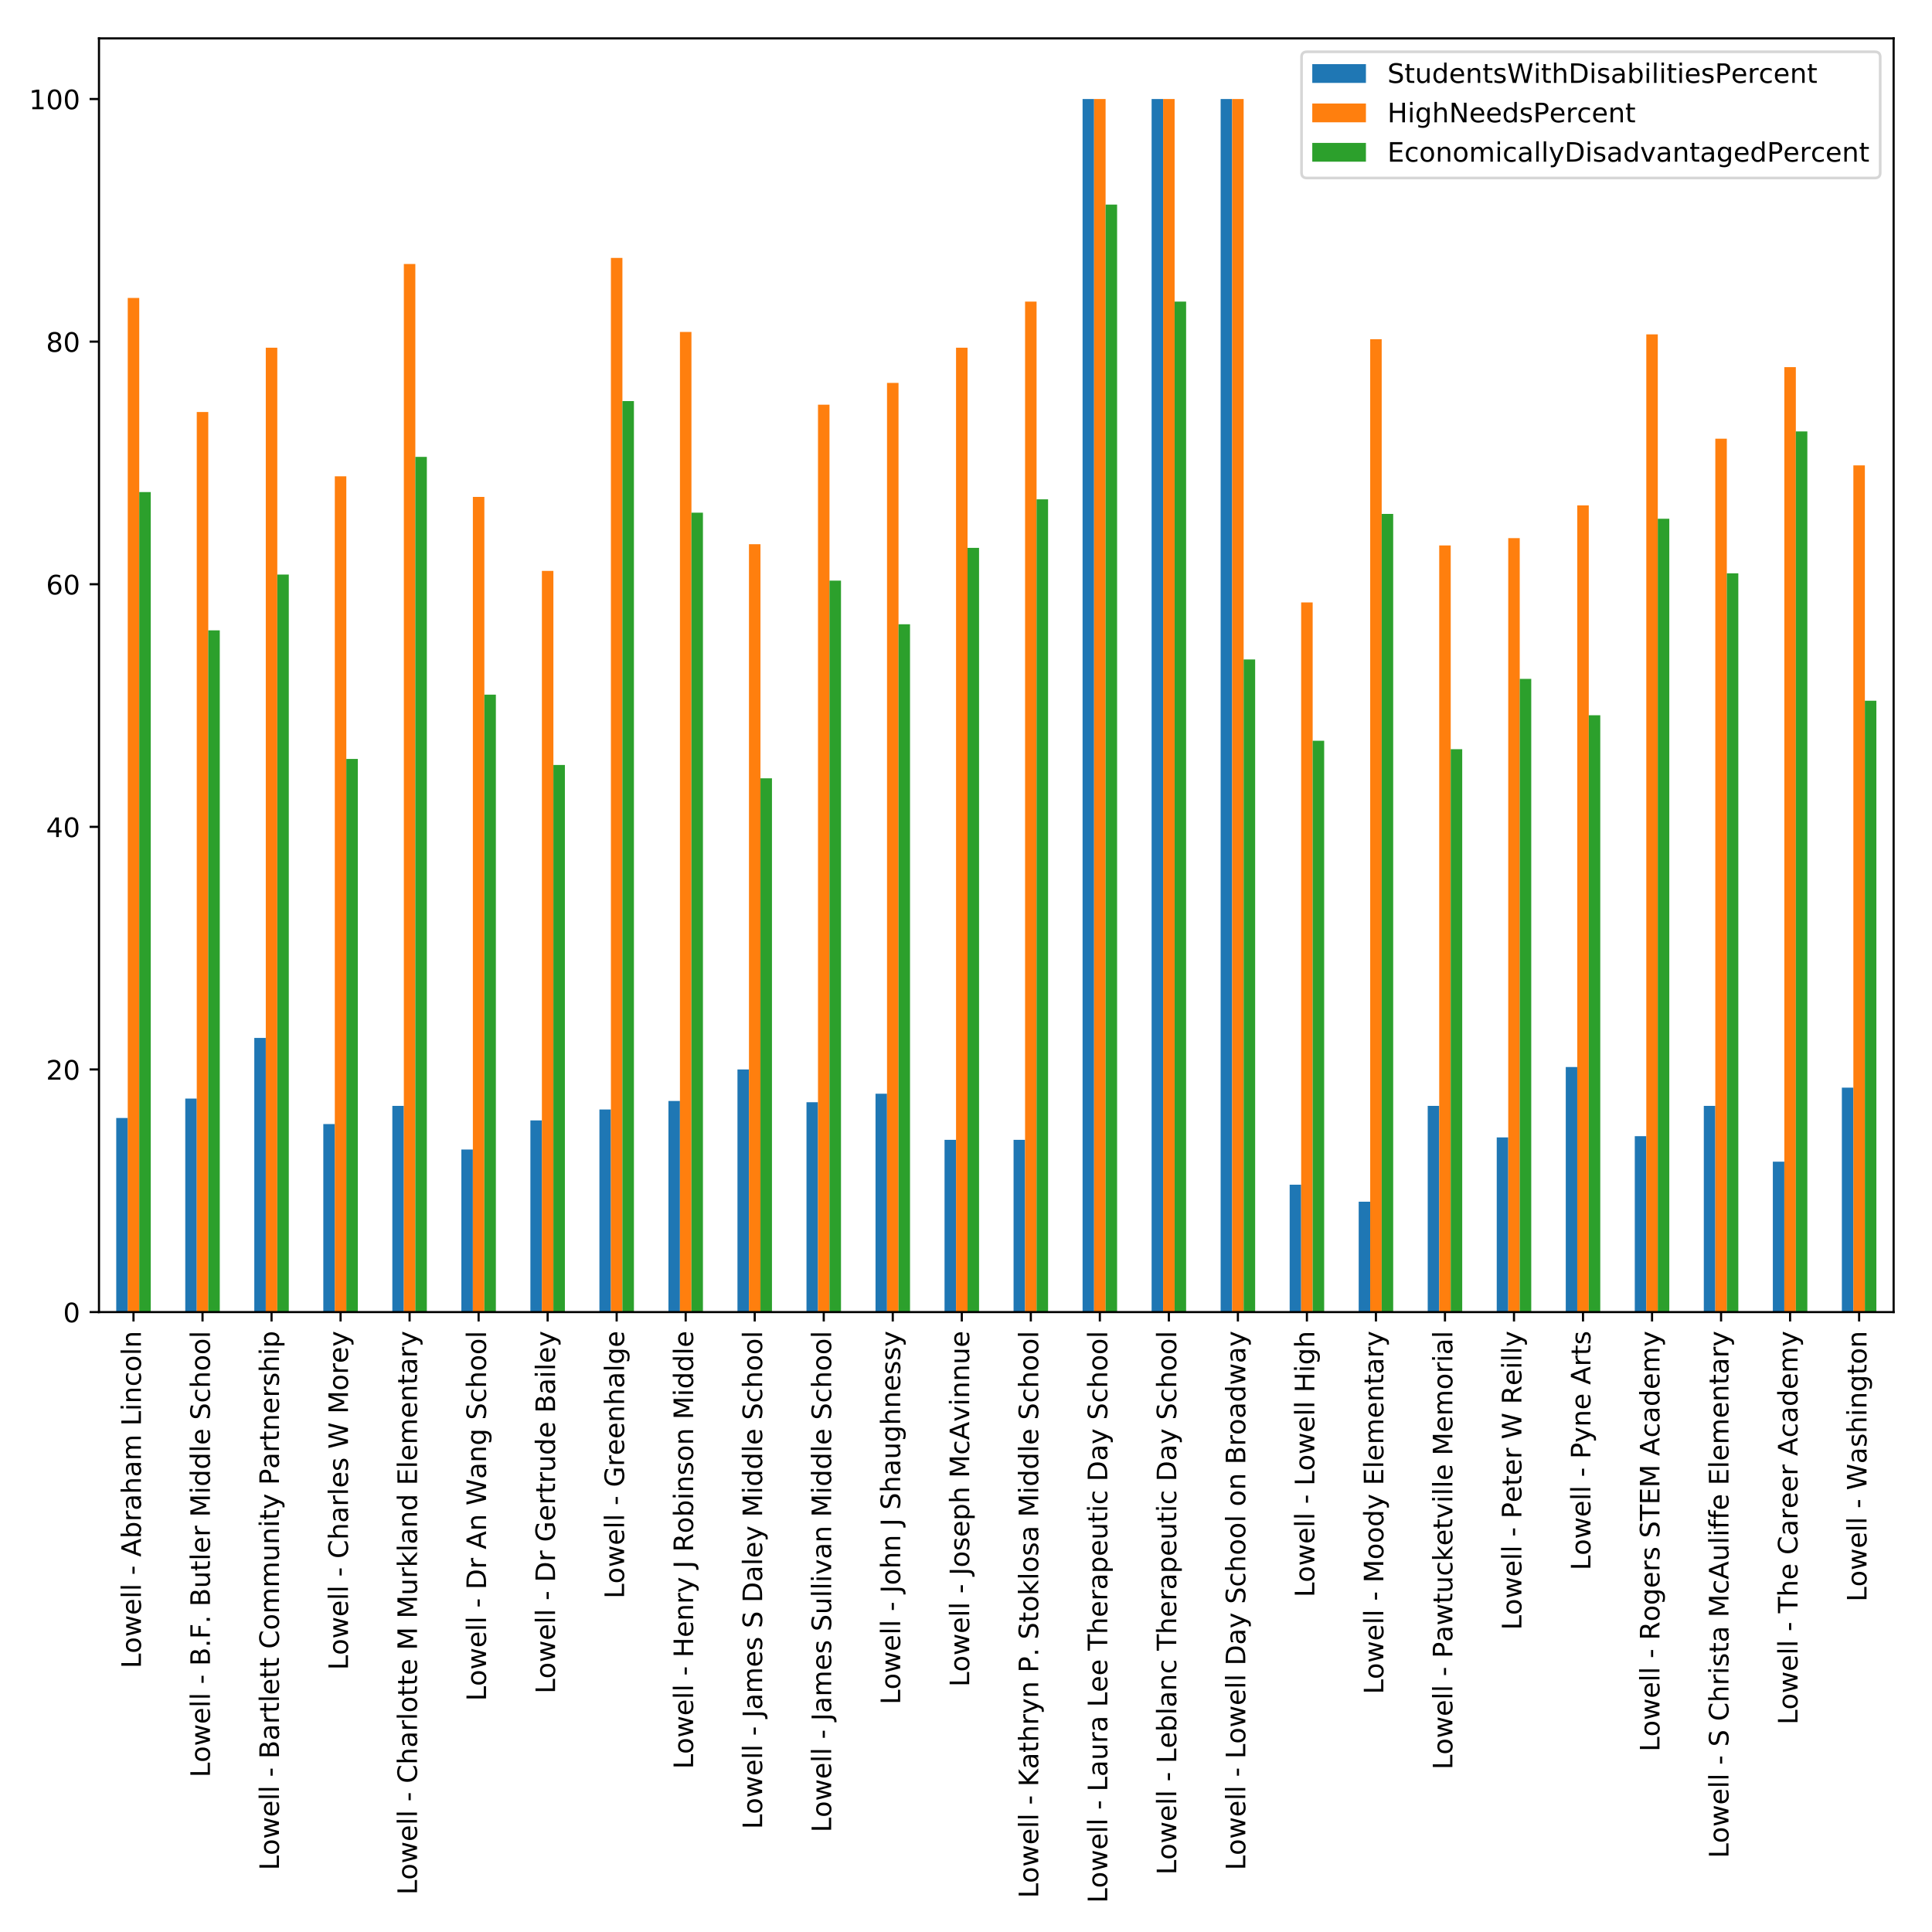 <?xml version="1.0" encoding="utf-8" standalone="no"?>
<!DOCTYPE svg PUBLIC "-//W3C//DTD SVG 1.1//EN"
  "http://www.w3.org/Graphics/SVG/1.1/DTD/svg11.dtd">
<!-- Created with matplotlib (http://matplotlib.org/) -->
<svg height="720pt" version="1.1" viewBox="0 0 720 720" width="720pt" xmlns="http://www.w3.org/2000/svg" xmlns:xlink="http://www.w3.org/1999/xlink">
 <defs>
  <style type="text/css">
*{stroke-linecap:butt;stroke-linejoin:round;}
  </style>
 </defs>
 <g id="figure_1">
  <g id="patch_1">
   <path d="M 0 720 
L 720 720 
L 720 0 
L 0 0 
z
" style="fill:#ffffff;"/>
  </g>
  <g id="axes_1">
   <g id="patch_2">
    <path d="M 36.888 488.973 
L 705.7 488.973 
L 705.7 14.3 
L 36.888 14.3 
z
" style="fill:#ffffff;"/>
   </g>
   <g id="patch_3">
    <path clip-path="url(#pc53d062728)" d="M 43.318 488.973 
L 47.606 488.973 
L 47.606 416.642 
L 43.318 416.642 
z
" style="fill:#1f77b4;"/>
   </g>
   <g id="patch_4">
    <path clip-path="url(#pc53d062728)" d="M 69.042 488.973 
L 73.329 488.973 
L 73.329 409.409 
L 69.042 409.409 
z
" style="fill:#1f77b4;"/>
   </g>
   <g id="patch_5">
    <path clip-path="url(#pc53d062728)" d="M 94.766 488.973 
L 99.053 488.973 
L 99.053 386.806 
L 94.766 386.806 
z
" style="fill:#1f77b4;"/>
   </g>
   <g id="patch_6">
    <path clip-path="url(#pc53d062728)" d="M 120.489 488.973 
L 124.776 488.973 
L 124.776 418.903 
L 120.489 418.903 
z
" style="fill:#1f77b4;"/>
   </g>
   <g id="patch_7">
    <path clip-path="url(#pc53d062728)" d="M 146.213 488.973 
L 150.5 488.973 
L 150.5 412.122 
L 146.213 412.122 
z
" style="fill:#1f77b4;"/>
   </g>
   <g id="patch_8">
    <path clip-path="url(#pc53d062728)" d="M 171.936 488.973 
L 176.223 488.973 
L 176.223 428.396 
L 171.936 428.396 
z
" style="fill:#1f77b4;"/>
   </g>
   <g id="patch_9">
    <path clip-path="url(#pc53d062728)" d="M 197.66 488.973 
L 201.947 488.973 
L 201.947 417.546 
L 197.66 417.546 
z
" style="fill:#1f77b4;"/>
   </g>
   <g id="patch_10">
    <path clip-path="url(#pc53d062728)" d="M 223.383 488.973 
L 227.671 488.973 
L 227.671 413.478 
L 223.383 413.478 
z
" style="fill:#1f77b4;"/>
   </g>
   <g id="patch_11">
    <path clip-path="url(#pc53d062728)" d="M 249.107 488.973 
L 253.394 488.973 
L 253.394 410.313 
L 249.107 410.313 
z
" style="fill:#1f77b4;"/>
   </g>
   <g id="patch_12">
    <path clip-path="url(#pc53d062728)" d="M 274.83 488.973 
L 279.118 488.973 
L 279.118 398.559 
L 274.83 398.559 
z
" style="fill:#1f77b4;"/>
   </g>
   <g id="patch_13">
    <path clip-path="url(#pc53d062728)" d="M 300.554 488.973 
L 304.841 488.973 
L 304.841 410.765 
L 300.554 410.765 
z
" style="fill:#1f77b4;"/>
   </g>
   <g id="patch_14">
    <path clip-path="url(#pc53d062728)" d="M 326.278 488.973 
L 330.565 488.973 
L 330.565 407.601 
L 326.278 407.601 
z
" style="fill:#1f77b4;"/>
   </g>
   <g id="patch_15">
    <path clip-path="url(#pc53d062728)" d="M 352.001 488.973 
L 356.288 488.973 
L 356.288 424.78 
L 352.001 424.78 
z
" style="fill:#1f77b4;"/>
   </g>
   <g id="patch_16">
    <path clip-path="url(#pc53d062728)" d="M 377.725 488.973 
L 382.012 488.973 
L 382.012 424.78 
L 377.725 424.78 
z
" style="fill:#1f77b4;"/>
   </g>
   <g id="patch_17">
    <path clip-path="url(#pc53d062728)" d="M 403.448 488.973 
L 407.735 488.973 
L 407.735 36.903 
L 403.448 36.903 
z
" style="fill:#1f77b4;"/>
   </g>
   <g id="patch_18">
    <path clip-path="url(#pc53d062728)" d="M 429.172 488.973 
L 433.459 488.973 
L 433.459 36.903 
L 429.172 36.903 
z
" style="fill:#1f77b4;"/>
   </g>
   <g id="patch_19">
    <path clip-path="url(#pc53d062728)" d="M 454.895 488.973 
L 459.183 488.973 
L 459.183 36.903 
L 454.895 36.903 
z
" style="fill:#1f77b4;"/>
   </g>
   <g id="patch_20">
    <path clip-path="url(#pc53d062728)" d="M 480.619 488.973 
L 484.906 488.973 
L 484.906 441.506 
L 480.619 441.506 
z
" style="fill:#1f77b4;"/>
   </g>
   <g id="patch_21">
    <path clip-path="url(#pc53d062728)" d="M 506.342 488.973 
L 510.63 488.973 
L 510.63 447.835 
L 506.342 447.835 
z
" style="fill:#1f77b4;"/>
   </g>
   <g id="patch_22">
    <path clip-path="url(#pc53d062728)" d="M 532.066 488.973 
L 536.353 488.973 
L 536.353 412.122 
L 532.066 412.122 
z
" style="fill:#1f77b4;"/>
   </g>
   <g id="patch_23">
    <path clip-path="url(#pc53d062728)" d="M 557.79 488.973 
L 562.077 488.973 
L 562.077 423.875 
L 557.79 423.875 
z
" style="fill:#1f77b4;"/>
   </g>
   <g id="patch_24">
    <path clip-path="url(#pc53d062728)" d="M 583.513 488.973 
L 587.8 488.973 
L 587.8 397.655 
L 583.513 397.655 
z
" style="fill:#1f77b4;"/>
   </g>
   <g id="patch_25">
    <path clip-path="url(#pc53d062728)" d="M 609.237 488.973 
L 613.524 488.973 
L 613.524 423.423 
L 609.237 423.423 
z
" style="fill:#1f77b4;"/>
   </g>
   <g id="patch_26">
    <path clip-path="url(#pc53d062728)" d="M 634.96 488.973 
L 639.247 488.973 
L 639.247 412.122 
L 634.96 412.122 
z
" style="fill:#1f77b4;"/>
   </g>
   <g id="patch_27">
    <path clip-path="url(#pc53d062728)" d="M 660.684 488.973 
L 664.971 488.973 
L 664.971 432.917 
L 660.684 432.917 
z
" style="fill:#1f77b4;"/>
   </g>
   <g id="patch_28">
    <path clip-path="url(#pc53d062728)" d="M 686.407 488.973 
L 690.695 488.973 
L 690.695 405.34 
L 686.407 405.34 
z
" style="fill:#1f77b4;"/>
   </g>
   <g id="patch_29">
    <path clip-path="url(#pc53d062728)" d="M 47.606 488.973 
L 51.893 488.973 
L 51.893 111.043 
L 47.606 111.043 
z
" style="fill:#ff7f0e;"/>
   </g>
   <g id="patch_30">
    <path clip-path="url(#pc53d062728)" d="M 73.329 488.973 
L 77.616 488.973 
L 77.616 153.538 
L 73.329 153.538 
z
" style="fill:#ff7f0e;"/>
   </g>
   <g id="patch_31">
    <path clip-path="url(#pc53d062728)" d="M 99.053 488.973 
L 103.34 488.973 
L 103.34 129.578 
L 99.053 129.578 
z
" style="fill:#ff7f0e;"/>
   </g>
   <g id="patch_32">
    <path clip-path="url(#pc53d062728)" d="M 124.776 488.973 
L 129.064 488.973 
L 129.064 177.497 
L 124.776 177.497 
z
" style="fill:#ff7f0e;"/>
   </g>
   <g id="patch_33">
    <path clip-path="url(#pc53d062728)" d="M 150.5 488.973 
L 154.787 488.973 
L 154.787 98.385 
L 150.5 98.385 
z
" style="fill:#ff7f0e;"/>
   </g>
   <g id="patch_34">
    <path clip-path="url(#pc53d062728)" d="M 176.223 488.973 
L 180.511 488.973 
L 180.511 185.182 
L 176.223 185.182 
z
" style="fill:#ff7f0e;"/>
   </g>
   <g id="patch_35">
    <path clip-path="url(#pc53d062728)" d="M 201.947 488.973 
L 206.234 488.973 
L 206.234 212.759 
L 201.947 212.759 
z
" style="fill:#ff7f0e;"/>
   </g>
   <g id="patch_36">
    <path clip-path="url(#pc53d062728)" d="M 227.671 488.973 
L 231.958 488.973 
L 231.958 96.125 
L 227.671 96.125 
z
" style="fill:#ff7f0e;"/>
   </g>
   <g id="patch_37">
    <path clip-path="url(#pc53d062728)" d="M 253.394 488.973 
L 257.681 488.973 
L 257.681 123.701 
L 253.394 123.701 
z
" style="fill:#ff7f0e;"/>
   </g>
   <g id="patch_38">
    <path clip-path="url(#pc53d062728)" d="M 279.118 488.973 
L 283.405 488.973 
L 283.405 202.813 
L 279.118 202.813 
z
" style="fill:#ff7f0e;"/>
   </g>
   <g id="patch_39">
    <path clip-path="url(#pc53d062728)" d="M 304.841 488.973 
L 309.128 488.973 
L 309.128 150.825 
L 304.841 150.825 
z
" style="fill:#ff7f0e;"/>
   </g>
   <g id="patch_40">
    <path clip-path="url(#pc53d062728)" d="M 330.565 488.973 
L 334.852 488.973 
L 334.852 142.688 
L 330.565 142.688 
z
" style="fill:#ff7f0e;"/>
   </g>
   <g id="patch_41">
    <path clip-path="url(#pc53d062728)" d="M 356.288 488.973 
L 360.576 488.973 
L 360.576 129.578 
L 356.288 129.578 
z
" style="fill:#ff7f0e;"/>
   </g>
   <g id="patch_42">
    <path clip-path="url(#pc53d062728)" d="M 382.012 488.973 
L 386.299 488.973 
L 386.299 112.399 
L 382.012 112.399 
z
" style="fill:#ff7f0e;"/>
   </g>
   <g id="patch_43">
    <path clip-path="url(#pc53d062728)" d="M 407.735 488.973 
L 412.023 488.973 
L 412.023 36.903 
L 407.735 36.903 
z
" style="fill:#ff7f0e;"/>
   </g>
   <g id="patch_44">
    <path clip-path="url(#pc53d062728)" d="M 433.459 488.973 
L 437.746 488.973 
L 437.746 36.903 
L 433.459 36.903 
z
" style="fill:#ff7f0e;"/>
   </g>
   <g id="patch_45">
    <path clip-path="url(#pc53d062728)" d="M 459.183 488.973 
L 463.47 488.973 
L 463.47 36.903 
L 459.183 36.903 
z
" style="fill:#ff7f0e;"/>
   </g>
   <g id="patch_46">
    <path clip-path="url(#pc53d062728)" d="M 484.906 488.973 
L 489.193 488.973 
L 489.193 224.513 
L 484.906 224.513 
z
" style="fill:#ff7f0e;"/>
   </g>
   <g id="patch_47">
    <path clip-path="url(#pc53d062728)" d="M 510.63 488.973 
L 514.917 488.973 
L 514.917 126.413 
L 510.63 126.413 
z
" style="fill:#ff7f0e;"/>
   </g>
   <g id="patch_48">
    <path clip-path="url(#pc53d062728)" d="M 536.353 488.973 
L 540.641 488.973 
L 540.641 203.265 
L 536.353 203.265 
z
" style="fill:#ff7f0e;"/>
   </g>
   <g id="patch_49">
    <path clip-path="url(#pc53d062728)" d="M 562.077 488.973 
L 566.364 488.973 
L 566.364 200.553 
L 562.077 200.553 
z
" style="fill:#ff7f0e;"/>
   </g>
   <g id="patch_50">
    <path clip-path="url(#pc53d062728)" d="M 587.8 488.973 
L 592.088 488.973 
L 592.088 188.347 
L 587.8 188.347 
z
" style="fill:#ff7f0e;"/>
   </g>
   <g id="patch_51">
    <path clip-path="url(#pc53d062728)" d="M 613.524 488.973 
L 617.811 488.973 
L 617.811 124.605 
L 613.524 124.605 
z
" style="fill:#ff7f0e;"/>
   </g>
   <g id="patch_52">
    <path clip-path="url(#pc53d062728)" d="M 639.247 488.973 
L 643.535 488.973 
L 643.535 163.483 
L 639.247 163.483 
z
" style="fill:#ff7f0e;"/>
   </g>
   <g id="patch_53">
    <path clip-path="url(#pc53d062728)" d="M 664.971 488.973 
L 669.258 488.973 
L 669.258 136.811 
L 664.971 136.811 
z
" style="fill:#ff7f0e;"/>
   </g>
   <g id="patch_54">
    <path clip-path="url(#pc53d062728)" d="M 690.695 488.973 
L 694.982 488.973 
L 694.982 173.429 
L 690.695 173.429 
z
" style="fill:#ff7f0e;"/>
   </g>
   <g id="patch_55">
    <path clip-path="url(#pc53d062728)" d="M 51.893 488.973 
L 56.18 488.973 
L 56.18 183.374 
L 51.893 183.374 
z
" style="fill:#2ca02c;"/>
   </g>
   <g id="patch_56">
    <path clip-path="url(#pc53d062728)" d="M 77.616 488.973 
L 81.904 488.973 
L 81.904 234.91 
L 77.616 234.91 
z
" style="fill:#2ca02c;"/>
   </g>
   <g id="patch_57">
    <path clip-path="url(#pc53d062728)" d="M 103.34 488.973 
L 107.627 488.973 
L 107.627 214.115 
L 103.34 214.115 
z
" style="fill:#2ca02c;"/>
   </g>
   <g id="patch_58">
    <path clip-path="url(#pc53d062728)" d="M 129.064 488.973 
L 133.351 488.973 
L 133.351 282.83 
L 129.064 282.83 
z
" style="fill:#2ca02c;"/>
   </g>
   <g id="patch_59">
    <path clip-path="url(#pc53d062728)" d="M 154.787 488.973 
L 159.074 488.973 
L 159.074 170.264 
L 154.787 170.264 
z
" style="fill:#2ca02c;"/>
   </g>
   <g id="patch_60">
    <path clip-path="url(#pc53d062728)" d="M 180.511 488.973 
L 184.798 488.973 
L 184.798 258.87 
L 180.511 258.87 
z
" style="fill:#2ca02c;"/>
   </g>
   <g id="patch_61">
    <path clip-path="url(#pc53d062728)" d="M 206.234 488.973 
L 210.522 488.973 
L 210.522 285.09 
L 206.234 285.09 
z
" style="fill:#2ca02c;"/>
   </g>
   <g id="patch_62">
    <path clip-path="url(#pc53d062728)" d="M 231.958 488.973 
L 236.245 488.973 
L 236.245 149.469 
L 231.958 149.469 
z
" style="fill:#2ca02c;"/>
   </g>
   <g id="patch_63">
    <path clip-path="url(#pc53d062728)" d="M 257.681 488.973 
L 261.969 488.973 
L 261.969 191.059 
L 257.681 191.059 
z
" style="fill:#2ca02c;"/>
   </g>
   <g id="patch_64">
    <path clip-path="url(#pc53d062728)" d="M 283.405 488.973 
L 287.692 488.973 
L 287.692 290.063 
L 283.405 290.063 
z
" style="fill:#2ca02c;"/>
   </g>
   <g id="patch_65">
    <path clip-path="url(#pc53d062728)" d="M 309.128 488.973 
L 313.416 488.973 
L 313.416 216.375 
L 309.128 216.375 
z
" style="fill:#2ca02c;"/>
   </g>
   <g id="patch_66">
    <path clip-path="url(#pc53d062728)" d="M 334.852 488.973 
L 339.139 488.973 
L 339.139 232.65 
L 334.852 232.65 
z
" style="fill:#2ca02c;"/>
   </g>
   <g id="patch_67">
    <path clip-path="url(#pc53d062728)" d="M 360.576 488.973 
L 364.863 488.973 
L 364.863 204.169 
L 360.576 204.169 
z
" style="fill:#2ca02c;"/>
   </g>
   <g id="patch_68">
    <path clip-path="url(#pc53d062728)" d="M 386.299 488.973 
L 390.586 488.973 
L 390.586 186.087 
L 386.299 186.087 
z
" style="fill:#2ca02c;"/>
   </g>
   <g id="patch_69">
    <path clip-path="url(#pc53d062728)" d="M 412.023 488.973 
L 416.31 488.973 
L 416.31 76.234 
L 412.023 76.234 
z
" style="fill:#2ca02c;"/>
   </g>
   <g id="patch_70">
    <path clip-path="url(#pc53d062728)" d="M 437.746 488.973 
L 442.034 488.973 
L 442.034 112.399 
L 437.746 112.399 
z
" style="fill:#2ca02c;"/>
   </g>
   <g id="patch_71">
    <path clip-path="url(#pc53d062728)" d="M 463.47 488.973 
L 467.757 488.973 
L 467.757 245.76 
L 463.47 245.76 
z
" style="fill:#2ca02c;"/>
   </g>
   <g id="patch_72">
    <path clip-path="url(#pc53d062728)" d="M 489.193 488.973 
L 493.481 488.973 
L 493.481 276.048 
L 489.193 276.048 
z
" style="fill:#2ca02c;"/>
   </g>
   <g id="patch_73">
    <path clip-path="url(#pc53d062728)" d="M 514.917 488.973 
L 519.204 488.973 
L 519.204 191.511 
L 514.917 191.511 
z
" style="fill:#2ca02c;"/>
   </g>
   <g id="patch_74">
    <path clip-path="url(#pc53d062728)" d="M 540.641 488.973 
L 544.928 488.973 
L 544.928 279.213 
L 540.641 279.213 
z
" style="fill:#2ca02c;"/>
   </g>
   <g id="patch_75">
    <path clip-path="url(#pc53d062728)" d="M 566.364 488.973 
L 570.651 488.973 
L 570.651 252.993 
L 566.364 252.993 
z
" style="fill:#2ca02c;"/>
   </g>
   <g id="patch_76">
    <path clip-path="url(#pc53d062728)" d="M 592.088 488.973 
L 596.375 488.973 
L 596.375 266.555 
L 592.088 266.555 
z
" style="fill:#2ca02c;"/>
   </g>
   <g id="patch_77">
    <path clip-path="url(#pc53d062728)" d="M 617.811 488.973 
L 622.098 488.973 
L 622.098 193.32 
L 617.811 193.32 
z
" style="fill:#2ca02c;"/>
   </g>
   <g id="patch_78">
    <path clip-path="url(#pc53d062728)" d="M 643.535 488.973 
L 647.822 488.973 
L 647.822 213.663 
L 643.535 213.663 
z
" style="fill:#2ca02c;"/>
   </g>
   <g id="patch_79">
    <path clip-path="url(#pc53d062728)" d="M 669.258 488.973 
L 673.546 488.973 
L 673.546 160.771 
L 669.258 160.771 
z
" style="fill:#2ca02c;"/>
   </g>
   <g id="patch_80">
    <path clip-path="url(#pc53d062728)" d="M 694.982 488.973 
L 699.269 488.973 
L 699.269 261.13 
L 694.982 261.13 
z
" style="fill:#2ca02c;"/>
   </g>
   <g id="matplotlib.axis_1">
    <g id="xtick_1">
     <g id="line2d_1">
      <defs>
       <path d="M 0 0 
L 0 3.5 
" id="mb20c9d1661" style="stroke:#000000;stroke-width:0.8;"/>
      </defs>
      <g>
       <use style="stroke:#000000;stroke-width:0.8;" x="49.749" xlink:href="#mb20c9d1661" y="488.973"/>
      </g>
     </g>
     <g id="text_1">
      <!-- Lowell - Abraham Lincoln -->
      <defs>
       <path d="M 9.812 72.906 
L 19.672 72.906 
L 19.672 8.297 
L 55.172 8.297 
L 55.172 0 
L 9.812 0 
z
" id="DejaVuSans-4c"/>
       <path d="M 30.609 48.391 
Q 23.391 48.391 19.188 42.75 
Q 14.984 37.109 14.984 27.297 
Q 14.984 17.484 19.156 11.844 
Q 23.344 6.203 30.609 6.203 
Q 37.797 6.203 41.984 11.859 
Q 46.188 17.531 46.188 27.297 
Q 46.188 37.016 41.984 42.703 
Q 37.797 48.391 30.609 48.391 
z
M 30.609 56 
Q 42.328 56 49.016 48.375 
Q 55.719 40.766 55.719 27.297 
Q 55.719 13.875 49.016 6.219 
Q 42.328 -1.422 30.609 -1.422 
Q 18.844 -1.422 12.172 6.219 
Q 5.516 13.875 5.516 27.297 
Q 5.516 40.766 12.172 48.375 
Q 18.844 56 30.609 56 
z
" id="DejaVuSans-6f"/>
       <path d="M 4.203 54.688 
L 13.188 54.688 
L 24.422 12.016 
L 35.594 54.688 
L 46.188 54.688 
L 57.422 12.016 
L 68.609 54.688 
L 77.594 54.688 
L 63.281 0 
L 52.688 0 
L 40.922 44.828 
L 29.109 0 
L 18.5 0 
z
" id="DejaVuSans-77"/>
       <path d="M 56.203 29.594 
L 56.203 25.203 
L 14.891 25.203 
Q 15.484 15.922 20.484 11.062 
Q 25.484 6.203 34.422 6.203 
Q 39.594 6.203 44.453 7.469 
Q 49.312 8.734 54.109 11.281 
L 54.109 2.781 
Q 49.266 0.734 44.188 -0.344 
Q 39.109 -1.422 33.891 -1.422 
Q 20.797 -1.422 13.156 6.188 
Q 5.516 13.812 5.516 26.812 
Q 5.516 40.234 12.766 48.109 
Q 20.016 56 32.328 56 
Q 43.359 56 49.781 48.891 
Q 56.203 41.797 56.203 29.594 
z
M 47.219 32.234 
Q 47.125 39.594 43.094 43.984 
Q 39.062 48.391 32.422 48.391 
Q 24.906 48.391 20.391 44.141 
Q 15.875 39.891 15.188 32.172 
z
" id="DejaVuSans-65"/>
       <path d="M 9.422 75.984 
L 18.406 75.984 
L 18.406 0 
L 9.422 0 
z
" id="DejaVuSans-6c"/>
       <path id="DejaVuSans-20"/>
       <path d="M 4.891 31.391 
L 31.203 31.391 
L 31.203 23.391 
L 4.891 23.391 
z
" id="DejaVuSans-2d"/>
       <path d="M 34.188 63.188 
L 20.797 26.906 
L 47.609 26.906 
z
M 28.609 72.906 
L 39.797 72.906 
L 67.578 0 
L 57.328 0 
L 50.688 18.703 
L 17.828 18.703 
L 11.188 0 
L 0.781 0 
z
" id="DejaVuSans-41"/>
       <path d="M 48.688 27.297 
Q 48.688 37.203 44.609 42.844 
Q 40.531 48.484 33.406 48.484 
Q 26.266 48.484 22.188 42.844 
Q 18.109 37.203 18.109 27.297 
Q 18.109 17.391 22.188 11.75 
Q 26.266 6.109 33.406 6.109 
Q 40.531 6.109 44.609 11.75 
Q 48.688 17.391 48.688 27.297 
z
M 18.109 46.391 
Q 20.953 51.266 25.266 53.625 
Q 29.594 56 35.594 56 
Q 45.562 56 51.781 48.094 
Q 58.016 40.188 58.016 27.297 
Q 58.016 14.406 51.781 6.484 
Q 45.562 -1.422 35.594 -1.422 
Q 29.594 -1.422 25.266 0.953 
Q 20.953 3.328 18.109 8.203 
L 18.109 0 
L 9.078 0 
L 9.078 75.984 
L 18.109 75.984 
z
" id="DejaVuSans-62"/>
       <path d="M 41.109 46.297 
Q 39.594 47.172 37.812 47.578 
Q 36.031 48 33.891 48 
Q 26.266 48 22.188 43.047 
Q 18.109 38.094 18.109 28.812 
L 18.109 0 
L 9.078 0 
L 9.078 54.688 
L 18.109 54.688 
L 18.109 46.188 
Q 20.953 51.172 25.484 53.578 
Q 30.031 56 36.531 56 
Q 37.453 56 38.578 55.875 
Q 39.703 55.766 41.062 55.516 
z
" id="DejaVuSans-72"/>
       <path d="M 34.281 27.484 
Q 23.391 27.484 19.188 25 
Q 14.984 22.516 14.984 16.5 
Q 14.984 11.719 18.141 8.906 
Q 21.297 6.109 26.703 6.109 
Q 34.188 6.109 38.703 11.406 
Q 43.219 16.703 43.219 25.484 
L 43.219 27.484 
z
M 52.203 31.203 
L 52.203 0 
L 43.219 0 
L 43.219 8.297 
Q 40.141 3.328 35.547 0.953 
Q 30.953 -1.422 24.312 -1.422 
Q 15.922 -1.422 10.953 3.297 
Q 6 8.016 6 15.922 
Q 6 25.141 12.172 29.828 
Q 18.359 34.516 30.609 34.516 
L 43.219 34.516 
L 43.219 35.406 
Q 43.219 41.609 39.141 45 
Q 35.062 48.391 27.688 48.391 
Q 23 48.391 18.547 47.266 
Q 14.109 46.141 10.016 43.891 
L 10.016 52.203 
Q 14.938 54.109 19.578 55.047 
Q 24.219 56 28.609 56 
Q 40.484 56 46.344 49.844 
Q 52.203 43.703 52.203 31.203 
z
" id="DejaVuSans-61"/>
       <path d="M 54.891 33.016 
L 54.891 0 
L 45.906 0 
L 45.906 32.719 
Q 45.906 40.484 42.875 44.328 
Q 39.844 48.188 33.797 48.188 
Q 26.516 48.188 22.312 43.547 
Q 18.109 38.922 18.109 30.906 
L 18.109 0 
L 9.078 0 
L 9.078 75.984 
L 18.109 75.984 
L 18.109 46.188 
Q 21.344 51.125 25.703 53.562 
Q 30.078 56 35.797 56 
Q 45.219 56 50.047 50.172 
Q 54.891 44.344 54.891 33.016 
z
" id="DejaVuSans-68"/>
       <path d="M 52 44.188 
Q 55.375 50.25 60.062 53.125 
Q 64.75 56 71.094 56 
Q 79.641 56 84.281 50.016 
Q 88.922 44.047 88.922 33.016 
L 88.922 0 
L 79.891 0 
L 79.891 32.719 
Q 79.891 40.578 77.094 44.375 
Q 74.312 48.188 68.609 48.188 
Q 61.625 48.188 57.562 43.547 
Q 53.516 38.922 53.516 30.906 
L 53.516 0 
L 44.484 0 
L 44.484 32.719 
Q 44.484 40.625 41.703 44.406 
Q 38.922 48.188 33.109 48.188 
Q 26.219 48.188 22.156 43.531 
Q 18.109 38.875 18.109 30.906 
L 18.109 0 
L 9.078 0 
L 9.078 54.688 
L 18.109 54.688 
L 18.109 46.188 
Q 21.188 51.219 25.484 53.609 
Q 29.781 56 35.688 56 
Q 41.656 56 45.828 52.969 
Q 50 49.953 52 44.188 
z
" id="DejaVuSans-6d"/>
       <path d="M 9.422 54.688 
L 18.406 54.688 
L 18.406 0 
L 9.422 0 
z
M 9.422 75.984 
L 18.406 75.984 
L 18.406 64.594 
L 9.422 64.594 
z
" id="DejaVuSans-69"/>
       <path d="M 54.891 33.016 
L 54.891 0 
L 45.906 0 
L 45.906 32.719 
Q 45.906 40.484 42.875 44.328 
Q 39.844 48.188 33.797 48.188 
Q 26.516 48.188 22.312 43.547 
Q 18.109 38.922 18.109 30.906 
L 18.109 0 
L 9.078 0 
L 9.078 54.688 
L 18.109 54.688 
L 18.109 46.188 
Q 21.344 51.125 25.703 53.562 
Q 30.078 56 35.797 56 
Q 45.219 56 50.047 50.172 
Q 54.891 44.344 54.891 33.016 
z
" id="DejaVuSans-6e"/>
       <path d="M 48.781 52.594 
L 48.781 44.188 
Q 44.969 46.297 41.141 47.344 
Q 37.312 48.391 33.406 48.391 
Q 24.656 48.391 19.812 42.844 
Q 14.984 37.312 14.984 27.297 
Q 14.984 17.281 19.812 11.734 
Q 24.656 6.203 33.406 6.203 
Q 37.312 6.203 41.141 7.25 
Q 44.969 8.297 48.781 10.406 
L 48.781 2.094 
Q 45.016 0.344 40.984 -0.531 
Q 36.969 -1.422 32.422 -1.422 
Q 20.062 -1.422 12.781 6.344 
Q 5.516 14.109 5.516 27.297 
Q 5.516 40.672 12.859 48.328 
Q 20.219 56 33.016 56 
Q 37.156 56 41.109 55.141 
Q 45.062 54.297 48.781 52.594 
z
" id="DejaVuSans-63"/>
      </defs>
      <g transform="translate(52.509 621.747)rotate(-90)scale(0.1 -0.1)">
       <use xlink:href="#DejaVuSans-4c"/>
       <use x="55.697" xlink:href="#DejaVuSans-6f"/>
       <use x="116.879" xlink:href="#DejaVuSans-77"/>
       <use x="198.666" xlink:href="#DejaVuSans-65"/>
       <use x="260.189" xlink:href="#DejaVuSans-6c"/>
       <use x="287.973" xlink:href="#DejaVuSans-6c"/>
       <use x="315.756" xlink:href="#DejaVuSans-20"/>
       <use x="347.543" xlink:href="#DejaVuSans-2d"/>
       <use x="383.627" xlink:href="#DejaVuSans-20"/>
       <use x="415.414" xlink:href="#DejaVuSans-41"/>
       <use x="483.822" xlink:href="#DejaVuSans-62"/>
       <use x="547.299" xlink:href="#DejaVuSans-72"/>
       <use x="588.412" xlink:href="#DejaVuSans-61"/>
       <use x="649.691" xlink:href="#DejaVuSans-68"/>
       <use x="713.07" xlink:href="#DejaVuSans-61"/>
       <use x="774.35" xlink:href="#DejaVuSans-6d"/>
       <use x="871.762" xlink:href="#DejaVuSans-20"/>
       <use x="903.549" xlink:href="#DejaVuSans-4c"/>
       <use x="959.262" xlink:href="#DejaVuSans-69"/>
       <use x="987.045" xlink:href="#DejaVuSans-6e"/>
       <use x="1050.424" xlink:href="#DejaVuSans-63"/>
       <use x="1105.404" xlink:href="#DejaVuSans-6f"/>
       <use x="1166.586" xlink:href="#DejaVuSans-6c"/>
       <use x="1194.369" xlink:href="#DejaVuSans-6e"/>
      </g>
     </g>
    </g>
    <g id="xtick_2">
     <g id="line2d_2">
      <g>
       <use style="stroke:#000000;stroke-width:0.8;" x="75.473" xlink:href="#mb20c9d1661" y="488.973"/>
      </g>
     </g>
     <g id="text_2">
      <!-- Lowell - B.F. Butler Middle School -->
      <defs>
       <path d="M 19.672 34.812 
L 19.672 8.109 
L 35.5 8.109 
Q 43.453 8.109 47.281 11.406 
Q 51.125 14.703 51.125 21.484 
Q 51.125 28.328 47.281 31.562 
Q 43.453 34.812 35.5 34.812 
z
M 19.672 64.797 
L 19.672 42.828 
L 34.281 42.828 
Q 41.5 42.828 45.031 45.531 
Q 48.578 48.25 48.578 53.812 
Q 48.578 59.328 45.031 62.062 
Q 41.5 64.797 34.281 64.797 
z
M 9.812 72.906 
L 35.016 72.906 
Q 46.297 72.906 52.391 68.219 
Q 58.5 63.531 58.5 54.891 
Q 58.5 48.188 55.375 44.234 
Q 52.25 40.281 46.188 39.312 
Q 53.469 37.75 57.5 32.781 
Q 61.531 27.828 61.531 20.406 
Q 61.531 10.641 54.891 5.312 
Q 48.25 0 35.984 0 
L 9.812 0 
z
" id="DejaVuSans-42"/>
       <path d="M 10.688 12.406 
L 21 12.406 
L 21 0 
L 10.688 0 
z
" id="DejaVuSans-2e"/>
       <path d="M 9.812 72.906 
L 51.703 72.906 
L 51.703 64.594 
L 19.672 64.594 
L 19.672 43.109 
L 48.578 43.109 
L 48.578 34.812 
L 19.672 34.812 
L 19.672 0 
L 9.812 0 
z
" id="DejaVuSans-46"/>
       <path d="M 8.5 21.578 
L 8.5 54.688 
L 17.484 54.688 
L 17.484 21.922 
Q 17.484 14.156 20.5 10.266 
Q 23.531 6.391 29.594 6.391 
Q 36.859 6.391 41.078 11.031 
Q 45.312 15.672 45.312 23.688 
L 45.312 54.688 
L 54.297 54.688 
L 54.297 0 
L 45.312 0 
L 45.312 8.406 
Q 42.047 3.422 37.719 1 
Q 33.406 -1.422 27.688 -1.422 
Q 18.266 -1.422 13.375 4.438 
Q 8.5 10.297 8.5 21.578 
z
M 31.109 56 
z
" id="DejaVuSans-75"/>
       <path d="M 18.312 70.219 
L 18.312 54.688 
L 36.812 54.688 
L 36.812 47.703 
L 18.312 47.703 
L 18.312 18.016 
Q 18.312 11.328 20.141 9.422 
Q 21.969 7.516 27.594 7.516 
L 36.812 7.516 
L 36.812 0 
L 27.594 0 
Q 17.188 0 13.234 3.875 
Q 9.281 7.766 9.281 18.016 
L 9.281 47.703 
L 2.688 47.703 
L 2.688 54.688 
L 9.281 54.688 
L 9.281 70.219 
z
" id="DejaVuSans-74"/>
       <path d="M 9.812 72.906 
L 24.516 72.906 
L 43.109 23.297 
L 61.812 72.906 
L 76.516 72.906 
L 76.516 0 
L 66.891 0 
L 66.891 64.016 
L 48.094 14.016 
L 38.188 14.016 
L 19.391 64.016 
L 19.391 0 
L 9.812 0 
z
" id="DejaVuSans-4d"/>
       <path d="M 45.406 46.391 
L 45.406 75.984 
L 54.391 75.984 
L 54.391 0 
L 45.406 0 
L 45.406 8.203 
Q 42.578 3.328 38.25 0.953 
Q 33.938 -1.422 27.875 -1.422 
Q 17.969 -1.422 11.734 6.484 
Q 5.516 14.406 5.516 27.297 
Q 5.516 40.188 11.734 48.094 
Q 17.969 56 27.875 56 
Q 33.938 56 38.25 53.625 
Q 42.578 51.266 45.406 46.391 
z
M 14.797 27.297 
Q 14.797 17.391 18.875 11.75 
Q 22.953 6.109 30.078 6.109 
Q 37.203 6.109 41.297 11.75 
Q 45.406 17.391 45.406 27.297 
Q 45.406 37.203 41.297 42.844 
Q 37.203 48.484 30.078 48.484 
Q 22.953 48.484 18.875 42.844 
Q 14.797 37.203 14.797 27.297 
z
" id="DejaVuSans-64"/>
       <path d="M 53.516 70.516 
L 53.516 60.891 
Q 47.906 63.578 42.922 64.891 
Q 37.938 66.219 33.297 66.219 
Q 25.25 66.219 20.875 63.094 
Q 16.5 59.969 16.5 54.203 
Q 16.5 49.359 19.406 46.891 
Q 22.312 44.438 30.422 42.922 
L 36.375 41.703 
Q 47.406 39.594 52.656 34.297 
Q 57.906 29 57.906 20.125 
Q 57.906 9.516 50.797 4.047 
Q 43.703 -1.422 29.984 -1.422 
Q 24.812 -1.422 18.969 -0.25 
Q 13.141 0.922 6.891 3.219 
L 6.891 13.375 
Q 12.891 10.016 18.656 8.297 
Q 24.422 6.594 29.984 6.594 
Q 38.422 6.594 43.016 9.906 
Q 47.609 13.234 47.609 19.391 
Q 47.609 24.75 44.312 27.781 
Q 41.016 30.812 33.5 32.328 
L 27.484 33.5 
Q 16.453 35.688 11.516 40.375 
Q 6.594 45.062 6.594 53.422 
Q 6.594 63.094 13.406 68.656 
Q 20.219 74.219 32.172 74.219 
Q 37.312 74.219 42.625 73.281 
Q 47.953 72.359 53.516 70.516 
z
" id="DejaVuSans-53"/>
      </defs>
      <g transform="translate(78.232 662.388)rotate(-90)scale(0.1 -0.1)">
       <use xlink:href="#DejaVuSans-4c"/>
       <use x="55.697" xlink:href="#DejaVuSans-6f"/>
       <use x="116.879" xlink:href="#DejaVuSans-77"/>
       <use x="198.666" xlink:href="#DejaVuSans-65"/>
       <use x="260.189" xlink:href="#DejaVuSans-6c"/>
       <use x="287.973" xlink:href="#DejaVuSans-6c"/>
       <use x="315.756" xlink:href="#DejaVuSans-20"/>
       <use x="347.543" xlink:href="#DejaVuSans-2d"/>
       <use x="383.627" xlink:href="#DejaVuSans-20"/>
       <use x="415.414" xlink:href="#DejaVuSans-42"/>
       <use x="484.018" xlink:href="#DejaVuSans-2e"/>
       <use x="515.805" xlink:href="#DejaVuSans-46"/>
       <use x="573.074" xlink:href="#DejaVuSans-2e"/>
       <use x="604.861" xlink:href="#DejaVuSans-20"/>
       <use x="636.648" xlink:href="#DejaVuSans-42"/>
       <use x="705.252" xlink:href="#DejaVuSans-75"/>
       <use x="768.631" xlink:href="#DejaVuSans-74"/>
       <use x="807.84" xlink:href="#DejaVuSans-6c"/>
       <use x="835.623" xlink:href="#DejaVuSans-65"/>
       <use x="897.146" xlink:href="#DejaVuSans-72"/>
       <use x="938.26" xlink:href="#DejaVuSans-20"/>
       <use x="970.047" xlink:href="#DejaVuSans-4d"/>
       <use x="1056.326" xlink:href="#DejaVuSans-69"/>
       <use x="1084.109" xlink:href="#DejaVuSans-64"/>
       <use x="1147.586" xlink:href="#DejaVuSans-64"/>
       <use x="1211.062" xlink:href="#DejaVuSans-6c"/>
       <use x="1238.846" xlink:href="#DejaVuSans-65"/>
       <use x="1300.369" xlink:href="#DejaVuSans-20"/>
       <use x="1332.156" xlink:href="#DejaVuSans-53"/>
       <use x="1395.633" xlink:href="#DejaVuSans-63"/>
       <use x="1450.613" xlink:href="#DejaVuSans-68"/>
       <use x="1513.992" xlink:href="#DejaVuSans-6f"/>
       <use x="1575.174" xlink:href="#DejaVuSans-6f"/>
       <use x="1636.355" xlink:href="#DejaVuSans-6c"/>
      </g>
     </g>
    </g>
    <g id="xtick_3">
     <g id="line2d_3">
      <g>
       <use style="stroke:#000000;stroke-width:0.8;" x="101.196" xlink:href="#mb20c9d1661" y="488.973"/>
      </g>
     </g>
     <g id="text_3">
      <!-- Lowell - Bartlett Community Partnership -->
      <defs>
       <path d="M 64.406 67.281 
L 64.406 56.891 
Q 59.422 61.531 53.781 63.812 
Q 48.141 66.109 41.797 66.109 
Q 29.297 66.109 22.656 58.469 
Q 16.016 50.828 16.016 36.375 
Q 16.016 21.969 22.656 14.328 
Q 29.297 6.688 41.797 6.688 
Q 48.141 6.688 53.781 8.984 
Q 59.422 11.281 64.406 15.922 
L 64.406 5.609 
Q 59.234 2.094 53.438 0.328 
Q 47.656 -1.422 41.219 -1.422 
Q 24.656 -1.422 15.125 8.703 
Q 5.609 18.844 5.609 36.375 
Q 5.609 53.953 15.125 64.078 
Q 24.656 74.219 41.219 74.219 
Q 47.75 74.219 53.531 72.484 
Q 59.328 70.75 64.406 67.281 
z
" id="DejaVuSans-43"/>
       <path d="M 32.172 -5.078 
Q 28.375 -14.844 24.75 -17.812 
Q 21.141 -20.797 15.094 -20.797 
L 7.906 -20.797 
L 7.906 -13.281 
L 13.188 -13.281 
Q 16.891 -13.281 18.938 -11.516 
Q 21 -9.766 23.484 -3.219 
L 25.094 0.875 
L 2.984 54.688 
L 12.5 54.688 
L 29.594 11.922 
L 46.688 54.688 
L 56.203 54.688 
z
" id="DejaVuSans-79"/>
       <path d="M 19.672 64.797 
L 19.672 37.406 
L 32.078 37.406 
Q 38.969 37.406 42.719 40.969 
Q 46.484 44.531 46.484 51.125 
Q 46.484 57.672 42.719 61.234 
Q 38.969 64.797 32.078 64.797 
z
M 9.812 72.906 
L 32.078 72.906 
Q 44.344 72.906 50.609 67.359 
Q 56.891 61.812 56.891 51.125 
Q 56.891 40.328 50.609 34.812 
Q 44.344 29.297 32.078 29.297 
L 19.672 29.297 
L 19.672 0 
L 9.812 0 
z
" id="DejaVuSans-50"/>
       <path d="M 44.281 53.078 
L 44.281 44.578 
Q 40.484 46.531 36.375 47.5 
Q 32.281 48.484 27.875 48.484 
Q 21.188 48.484 17.844 46.438 
Q 14.5 44.391 14.5 40.281 
Q 14.5 37.156 16.891 35.375 
Q 19.281 33.594 26.516 31.984 
L 29.594 31.297 
Q 39.156 29.25 43.188 25.516 
Q 47.219 21.781 47.219 15.094 
Q 47.219 7.469 41.188 3.016 
Q 35.156 -1.422 24.609 -1.422 
Q 20.219 -1.422 15.453 -0.562 
Q 10.688 0.297 5.422 2 
L 5.422 11.281 
Q 10.406 8.688 15.234 7.391 
Q 20.062 6.109 24.812 6.109 
Q 31.156 6.109 34.562 8.281 
Q 37.984 10.453 37.984 14.406 
Q 37.984 18.062 35.516 20.016 
Q 33.062 21.969 24.703 23.781 
L 21.578 24.516 
Q 13.234 26.266 9.516 29.906 
Q 5.812 33.547 5.812 39.891 
Q 5.812 47.609 11.281 51.797 
Q 16.75 56 26.812 56 
Q 31.781 56 36.172 55.266 
Q 40.578 54.547 44.281 53.078 
z
" id="DejaVuSans-73"/>
       <path d="M 18.109 8.203 
L 18.109 -20.797 
L 9.078 -20.797 
L 9.078 54.688 
L 18.109 54.688 
L 18.109 46.391 
Q 20.953 51.266 25.266 53.625 
Q 29.594 56 35.594 56 
Q 45.562 56 51.781 48.094 
Q 58.016 40.188 58.016 27.297 
Q 58.016 14.406 51.781 6.484 
Q 45.562 -1.422 35.594 -1.422 
Q 29.594 -1.422 25.266 0.953 
Q 20.953 3.328 18.109 8.203 
z
M 48.688 27.297 
Q 48.688 37.203 44.609 42.844 
Q 40.531 48.484 33.406 48.484 
Q 26.266 48.484 22.188 42.844 
Q 18.109 37.203 18.109 27.297 
Q 18.109 17.391 22.188 11.75 
Q 26.266 6.109 33.406 6.109 
Q 40.531 6.109 44.609 11.75 
Q 48.688 17.391 48.688 27.297 
z
" id="DejaVuSans-70"/>
      </defs>
      <g transform="translate(103.956 696.995)rotate(-90)scale(0.1 -0.1)">
       <use xlink:href="#DejaVuSans-4c"/>
       <use x="55.697" xlink:href="#DejaVuSans-6f"/>
       <use x="116.879" xlink:href="#DejaVuSans-77"/>
       <use x="198.666" xlink:href="#DejaVuSans-65"/>
       <use x="260.189" xlink:href="#DejaVuSans-6c"/>
       <use x="287.973" xlink:href="#DejaVuSans-6c"/>
       <use x="315.756" xlink:href="#DejaVuSans-20"/>
       <use x="347.543" xlink:href="#DejaVuSans-2d"/>
       <use x="383.627" xlink:href="#DejaVuSans-20"/>
       <use x="415.414" xlink:href="#DejaVuSans-42"/>
       <use x="484.018" xlink:href="#DejaVuSans-61"/>
       <use x="545.297" xlink:href="#DejaVuSans-72"/>
       <use x="586.41" xlink:href="#DejaVuSans-74"/>
       <use x="625.619" xlink:href="#DejaVuSans-6c"/>
       <use x="653.402" xlink:href="#DejaVuSans-65"/>
       <use x="714.926" xlink:href="#DejaVuSans-74"/>
       <use x="754.135" xlink:href="#DejaVuSans-74"/>
       <use x="793.344" xlink:href="#DejaVuSans-20"/>
       <use x="825.131" xlink:href="#DejaVuSans-43"/>
       <use x="894.955" xlink:href="#DejaVuSans-6f"/>
       <use x="956.137" xlink:href="#DejaVuSans-6d"/>
       <use x="1053.549" xlink:href="#DejaVuSans-6d"/>
       <use x="1150.961" xlink:href="#DejaVuSans-75"/>
       <use x="1214.34" xlink:href="#DejaVuSans-6e"/>
       <use x="1277.719" xlink:href="#DejaVuSans-69"/>
       <use x="1305.502" xlink:href="#DejaVuSans-74"/>
       <use x="1344.711" xlink:href="#DejaVuSans-79"/>
       <use x="1403.891" xlink:href="#DejaVuSans-20"/>
       <use x="1435.678" xlink:href="#DejaVuSans-50"/>
       <use x="1495.918" xlink:href="#DejaVuSans-61"/>
       <use x="1557.197" xlink:href="#DejaVuSans-72"/>
       <use x="1598.311" xlink:href="#DejaVuSans-74"/>
       <use x="1637.52" xlink:href="#DejaVuSans-6e"/>
       <use x="1700.898" xlink:href="#DejaVuSans-65"/>
       <use x="1762.422" xlink:href="#DejaVuSans-72"/>
       <use x="1803.535" xlink:href="#DejaVuSans-73"/>
       <use x="1855.635" xlink:href="#DejaVuSans-68"/>
       <use x="1919.014" xlink:href="#DejaVuSans-69"/>
       <use x="1946.797" xlink:href="#DejaVuSans-70"/>
      </g>
     </g>
    </g>
    <g id="xtick_4">
     <g id="line2d_4">
      <g>
       <use style="stroke:#000000;stroke-width:0.8;" x="126.92" xlink:href="#mb20c9d1661" y="488.973"/>
      </g>
     </g>
     <g id="text_4">
      <!-- Lowell - Charles W Morey -->
      <defs>
       <path d="M 3.328 72.906 
L 13.281 72.906 
L 28.609 11.281 
L 43.891 72.906 
L 54.984 72.906 
L 70.312 11.281 
L 85.594 72.906 
L 95.609 72.906 
L 77.297 0 
L 64.891 0 
L 49.516 63.281 
L 33.984 0 
L 21.578 0 
z
" id="DejaVuSans-57"/>
      </defs>
      <g transform="translate(129.679 622.384)rotate(-90)scale(0.1 -0.1)">
       <use xlink:href="#DejaVuSans-4c"/>
       <use x="55.697" xlink:href="#DejaVuSans-6f"/>
       <use x="116.879" xlink:href="#DejaVuSans-77"/>
       <use x="198.666" xlink:href="#DejaVuSans-65"/>
       <use x="260.189" xlink:href="#DejaVuSans-6c"/>
       <use x="287.973" xlink:href="#DejaVuSans-6c"/>
       <use x="315.756" xlink:href="#DejaVuSans-20"/>
       <use x="347.543" xlink:href="#DejaVuSans-2d"/>
       <use x="383.627" xlink:href="#DejaVuSans-20"/>
       <use x="415.414" xlink:href="#DejaVuSans-43"/>
       <use x="485.238" xlink:href="#DejaVuSans-68"/>
       <use x="548.617" xlink:href="#DejaVuSans-61"/>
       <use x="609.896" xlink:href="#DejaVuSans-72"/>
       <use x="651.01" xlink:href="#DejaVuSans-6c"/>
       <use x="678.793" xlink:href="#DejaVuSans-65"/>
       <use x="740.316" xlink:href="#DejaVuSans-73"/>
       <use x="792.416" xlink:href="#DejaVuSans-20"/>
       <use x="824.203" xlink:href="#DejaVuSans-57"/>
       <use x="923.08" xlink:href="#DejaVuSans-20"/>
       <use x="954.867" xlink:href="#DejaVuSans-4d"/>
       <use x="1041.146" xlink:href="#DejaVuSans-6f"/>
       <use x="1102.328" xlink:href="#DejaVuSans-72"/>
       <use x="1143.41" xlink:href="#DejaVuSans-65"/>
       <use x="1204.934" xlink:href="#DejaVuSans-79"/>
      </g>
     </g>
    </g>
    <g id="xtick_5">
     <g id="line2d_5">
      <g>
       <use style="stroke:#000000;stroke-width:0.8;" x="152.644" xlink:href="#mb20c9d1661" y="488.973"/>
      </g>
     </g>
     <g id="text_5">
      <!-- Lowell - Charlotte M Murkland Elementary -->
      <defs>
       <path d="M 9.078 75.984 
L 18.109 75.984 
L 18.109 31.109 
L 44.922 54.688 
L 56.391 54.688 
L 27.391 29.109 
L 57.625 0 
L 45.906 0 
L 18.109 26.703 
L 18.109 0 
L 9.078 0 
z
" id="DejaVuSans-6b"/>
       <path d="M 9.812 72.906 
L 55.906 72.906 
L 55.906 64.594 
L 19.672 64.594 
L 19.672 43.016 
L 54.391 43.016 
L 54.391 34.719 
L 19.672 34.719 
L 19.672 8.297 
L 56.781 8.297 
L 56.781 0 
L 9.812 0 
z
" id="DejaVuSans-45"/>
      </defs>
      <g transform="translate(155.403 706.145)rotate(-90)scale(0.1 -0.1)">
       <use xlink:href="#DejaVuSans-4c"/>
       <use x="55.697" xlink:href="#DejaVuSans-6f"/>
       <use x="116.879" xlink:href="#DejaVuSans-77"/>
       <use x="198.666" xlink:href="#DejaVuSans-65"/>
       <use x="260.189" xlink:href="#DejaVuSans-6c"/>
       <use x="287.973" xlink:href="#DejaVuSans-6c"/>
       <use x="315.756" xlink:href="#DejaVuSans-20"/>
       <use x="347.543" xlink:href="#DejaVuSans-2d"/>
       <use x="383.627" xlink:href="#DejaVuSans-20"/>
       <use x="415.414" xlink:href="#DejaVuSans-43"/>
       <use x="485.238" xlink:href="#DejaVuSans-68"/>
       <use x="548.617" xlink:href="#DejaVuSans-61"/>
       <use x="609.896" xlink:href="#DejaVuSans-72"/>
       <use x="651.01" xlink:href="#DejaVuSans-6c"/>
       <use x="678.793" xlink:href="#DejaVuSans-6f"/>
       <use x="739.975" xlink:href="#DejaVuSans-74"/>
       <use x="779.184" xlink:href="#DejaVuSans-74"/>
       <use x="818.393" xlink:href="#DejaVuSans-65"/>
       <use x="879.916" xlink:href="#DejaVuSans-20"/>
       <use x="911.703" xlink:href="#DejaVuSans-4d"/>
       <use x="997.982" xlink:href="#DejaVuSans-20"/>
       <use x="1029.77" xlink:href="#DejaVuSans-4d"/>
       <use x="1116.049" xlink:href="#DejaVuSans-75"/>
       <use x="1179.428" xlink:href="#DejaVuSans-72"/>
       <use x="1220.541" xlink:href="#DejaVuSans-6b"/>
       <use x="1278.451" xlink:href="#DejaVuSans-6c"/>
       <use x="1306.234" xlink:href="#DejaVuSans-61"/>
       <use x="1367.514" xlink:href="#DejaVuSans-6e"/>
       <use x="1430.893" xlink:href="#DejaVuSans-64"/>
       <use x="1494.369" xlink:href="#DejaVuSans-20"/>
       <use x="1526.156" xlink:href="#DejaVuSans-45"/>
       <use x="1589.34" xlink:href="#DejaVuSans-6c"/>
       <use x="1617.123" xlink:href="#DejaVuSans-65"/>
       <use x="1678.646" xlink:href="#DejaVuSans-6d"/>
       <use x="1776.059" xlink:href="#DejaVuSans-65"/>
       <use x="1837.582" xlink:href="#DejaVuSans-6e"/>
       <use x="1900.961" xlink:href="#DejaVuSans-74"/>
       <use x="1940.17" xlink:href="#DejaVuSans-61"/>
       <use x="2001.449" xlink:href="#DejaVuSans-72"/>
       <use x="2042.562" xlink:href="#DejaVuSans-79"/>
      </g>
     </g>
    </g>
    <g id="xtick_6">
     <g id="line2d_6">
      <g>
       <use style="stroke:#000000;stroke-width:0.8;" x="178.367" xlink:href="#mb20c9d1661" y="488.973"/>
      </g>
     </g>
     <g id="text_6">
      <!-- Lowell - Dr An Wang School -->
      <defs>
       <path d="M 19.672 64.797 
L 19.672 8.109 
L 31.594 8.109 
Q 46.688 8.109 53.688 14.938 
Q 60.688 21.781 60.688 36.531 
Q 60.688 51.172 53.688 57.984 
Q 46.688 64.797 31.594 64.797 
z
M 9.812 72.906 
L 30.078 72.906 
Q 51.266 72.906 61.172 64.094 
Q 71.094 55.281 71.094 36.531 
Q 71.094 17.672 61.125 8.828 
Q 51.172 0 30.078 0 
L 9.812 0 
z
" id="DejaVuSans-44"/>
       <path d="M 45.406 27.984 
Q 45.406 37.75 41.375 43.109 
Q 37.359 48.484 30.078 48.484 
Q 22.859 48.484 18.828 43.109 
Q 14.797 37.75 14.797 27.984 
Q 14.797 18.266 18.828 12.891 
Q 22.859 7.516 30.078 7.516 
Q 37.359 7.516 41.375 12.891 
Q 45.406 18.266 45.406 27.984 
z
M 54.391 6.781 
Q 54.391 -7.172 48.188 -13.984 
Q 42 -20.797 29.203 -20.797 
Q 24.469 -20.797 20.266 -20.094 
Q 16.062 -19.391 12.109 -17.922 
L 12.109 -9.188 
Q 16.062 -11.328 19.922 -12.344 
Q 23.781 -13.375 27.781 -13.375 
Q 36.625 -13.375 41.016 -8.766 
Q 45.406 -4.156 45.406 5.172 
L 45.406 9.625 
Q 42.625 4.781 38.281 2.391 
Q 33.938 0 27.875 0 
Q 17.828 0 11.672 7.656 
Q 5.516 15.328 5.516 27.984 
Q 5.516 40.672 11.672 48.328 
Q 17.828 56 27.875 56 
Q 33.938 56 38.281 53.609 
Q 42.625 51.219 45.406 46.391 
L 45.406 54.688 
L 54.391 54.688 
z
" id="DejaVuSans-67"/>
      </defs>
      <g transform="translate(181.126 633.93)rotate(-90)scale(0.1 -0.1)">
       <use xlink:href="#DejaVuSans-4c"/>
       <use x="55.697" xlink:href="#DejaVuSans-6f"/>
       <use x="116.879" xlink:href="#DejaVuSans-77"/>
       <use x="198.666" xlink:href="#DejaVuSans-65"/>
       <use x="260.189" xlink:href="#DejaVuSans-6c"/>
       <use x="287.973" xlink:href="#DejaVuSans-6c"/>
       <use x="315.756" xlink:href="#DejaVuSans-20"/>
       <use x="347.543" xlink:href="#DejaVuSans-2d"/>
       <use x="383.627" xlink:href="#DejaVuSans-20"/>
       <use x="415.414" xlink:href="#DejaVuSans-44"/>
       <use x="492.416" xlink:href="#DejaVuSans-72"/>
       <use x="533.529" xlink:href="#DejaVuSans-20"/>
       <use x="565.316" xlink:href="#DejaVuSans-41"/>
       <use x="633.725" xlink:href="#DejaVuSans-6e"/>
       <use x="697.104" xlink:href="#DejaVuSans-20"/>
       <use x="728.891" xlink:href="#DejaVuSans-57"/>
       <use x="827.674" xlink:href="#DejaVuSans-61"/>
       <use x="888.953" xlink:href="#DejaVuSans-6e"/>
       <use x="952.332" xlink:href="#DejaVuSans-67"/>
       <use x="1015.809" xlink:href="#DejaVuSans-20"/>
       <use x="1047.596" xlink:href="#DejaVuSans-53"/>
       <use x="1111.072" xlink:href="#DejaVuSans-63"/>
       <use x="1166.053" xlink:href="#DejaVuSans-68"/>
       <use x="1229.432" xlink:href="#DejaVuSans-6f"/>
       <use x="1290.613" xlink:href="#DejaVuSans-6f"/>
       <use x="1351.795" xlink:href="#DejaVuSans-6c"/>
      </g>
     </g>
    </g>
    <g id="xtick_7">
     <g id="line2d_7">
      <g>
       <use style="stroke:#000000;stroke-width:0.8;" x="204.091" xlink:href="#mb20c9d1661" y="488.973"/>
      </g>
     </g>
     <g id="text_7">
      <!-- Lowell - Dr Gertrude Bailey -->
      <defs>
       <path d="M 59.516 10.406 
L 59.516 29.984 
L 43.406 29.984 
L 43.406 38.094 
L 69.281 38.094 
L 69.281 6.781 
Q 63.578 2.734 56.688 0.656 
Q 49.812 -1.422 42 -1.422 
Q 24.906 -1.422 15.25 8.562 
Q 5.609 18.562 5.609 36.375 
Q 5.609 54.25 15.25 64.234 
Q 24.906 74.219 42 74.219 
Q 49.125 74.219 55.547 72.453 
Q 61.969 70.703 67.391 67.281 
L 67.391 56.781 
Q 61.922 61.422 55.766 63.766 
Q 49.609 66.109 42.828 66.109 
Q 29.438 66.109 22.719 58.641 
Q 16.016 51.172 16.016 36.375 
Q 16.016 21.625 22.719 14.156 
Q 29.438 6.688 42.828 6.688 
Q 48.047 6.688 52.141 7.594 
Q 56.25 8.5 59.516 10.406 
z
" id="DejaVuSans-47"/>
      </defs>
      <g transform="translate(206.85 631.181)rotate(-90)scale(0.1 -0.1)">
       <use xlink:href="#DejaVuSans-4c"/>
       <use x="55.697" xlink:href="#DejaVuSans-6f"/>
       <use x="116.879" xlink:href="#DejaVuSans-77"/>
       <use x="198.666" xlink:href="#DejaVuSans-65"/>
       <use x="260.189" xlink:href="#DejaVuSans-6c"/>
       <use x="287.973" xlink:href="#DejaVuSans-6c"/>
       <use x="315.756" xlink:href="#DejaVuSans-20"/>
       <use x="347.543" xlink:href="#DejaVuSans-2d"/>
       <use x="383.627" xlink:href="#DejaVuSans-20"/>
       <use x="415.414" xlink:href="#DejaVuSans-44"/>
       <use x="492.416" xlink:href="#DejaVuSans-72"/>
       <use x="533.529" xlink:href="#DejaVuSans-20"/>
       <use x="565.316" xlink:href="#DejaVuSans-47"/>
       <use x="642.807" xlink:href="#DejaVuSans-65"/>
       <use x="704.33" xlink:href="#DejaVuSans-72"/>
       <use x="745.443" xlink:href="#DejaVuSans-74"/>
       <use x="784.652" xlink:href="#DejaVuSans-72"/>
       <use x="825.766" xlink:href="#DejaVuSans-75"/>
       <use x="889.145" xlink:href="#DejaVuSans-64"/>
       <use x="952.621" xlink:href="#DejaVuSans-65"/>
       <use x="1014.145" xlink:href="#DejaVuSans-20"/>
       <use x="1045.932" xlink:href="#DejaVuSans-42"/>
       <use x="1114.535" xlink:href="#DejaVuSans-61"/>
       <use x="1175.814" xlink:href="#DejaVuSans-69"/>
       <use x="1203.598" xlink:href="#DejaVuSans-6c"/>
       <use x="1231.381" xlink:href="#DejaVuSans-65"/>
       <use x="1292.904" xlink:href="#DejaVuSans-79"/>
      </g>
     </g>
    </g>
    <g id="xtick_8">
     <g id="line2d_8">
      <g>
       <use style="stroke:#000000;stroke-width:0.8;" x="229.814" xlink:href="#mb20c9d1661" y="488.973"/>
      </g>
     </g>
     <g id="text_8">
      <!-- Lowell - Greenhalge -->
      <g transform="translate(232.574 595.759)rotate(-90)scale(0.1 -0.1)">
       <use xlink:href="#DejaVuSans-4c"/>
       <use x="55.697" xlink:href="#DejaVuSans-6f"/>
       <use x="116.879" xlink:href="#DejaVuSans-77"/>
       <use x="198.666" xlink:href="#DejaVuSans-65"/>
       <use x="260.189" xlink:href="#DejaVuSans-6c"/>
       <use x="287.973" xlink:href="#DejaVuSans-6c"/>
       <use x="315.756" xlink:href="#DejaVuSans-20"/>
       <use x="347.543" xlink:href="#DejaVuSans-2d"/>
       <use x="383.627" xlink:href="#DejaVuSans-20"/>
       <use x="415.414" xlink:href="#DejaVuSans-47"/>
       <use x="492.904" xlink:href="#DejaVuSans-72"/>
       <use x="533.986" xlink:href="#DejaVuSans-65"/>
       <use x="595.51" xlink:href="#DejaVuSans-65"/>
       <use x="657.033" xlink:href="#DejaVuSans-6e"/>
       <use x="720.412" xlink:href="#DejaVuSans-68"/>
       <use x="783.791" xlink:href="#DejaVuSans-61"/>
       <use x="845.07" xlink:href="#DejaVuSans-6c"/>
       <use x="872.854" xlink:href="#DejaVuSans-67"/>
       <use x="936.33" xlink:href="#DejaVuSans-65"/>
      </g>
     </g>
    </g>
    <g id="xtick_9">
     <g id="line2d_9">
      <g>
       <use style="stroke:#000000;stroke-width:0.8;" x="255.538" xlink:href="#mb20c9d1661" y="488.973"/>
      </g>
     </g>
     <g id="text_9">
      <!-- Lowell - Henry J Robinson Middle -->
      <defs>
       <path d="M 9.812 72.906 
L 19.672 72.906 
L 19.672 43.016 
L 55.516 43.016 
L 55.516 72.906 
L 65.375 72.906 
L 65.375 0 
L 55.516 0 
L 55.516 34.719 
L 19.672 34.719 
L 19.672 0 
L 9.812 0 
z
" id="DejaVuSans-48"/>
       <path d="M 9.812 72.906 
L 19.672 72.906 
L 19.672 5.078 
Q 19.672 -8.109 14.672 -14.062 
Q 9.672 -20.016 -1.422 -20.016 
L -5.172 -20.016 
L -5.172 -11.719 
L -2.094 -11.719 
Q 4.438 -11.719 7.125 -8.047 
Q 9.812 -4.391 9.812 5.078 
z
" id="DejaVuSans-4a"/>
       <path d="M 44.391 34.188 
Q 47.562 33.109 50.562 29.594 
Q 53.562 26.078 56.594 19.922 
L 66.609 0 
L 56 0 
L 46.688 18.703 
Q 43.062 26.031 39.672 28.422 
Q 36.281 30.812 30.422 30.812 
L 19.672 30.812 
L 19.672 0 
L 9.812 0 
L 9.812 72.906 
L 32.078 72.906 
Q 44.578 72.906 50.734 67.672 
Q 56.891 62.453 56.891 51.906 
Q 56.891 45.016 53.688 40.469 
Q 50.484 35.938 44.391 34.188 
z
M 19.672 64.797 
L 19.672 38.922 
L 32.078 38.922 
Q 39.203 38.922 42.844 42.219 
Q 46.484 45.516 46.484 51.906 
Q 46.484 58.297 42.844 61.547 
Q 39.203 64.797 32.078 64.797 
z
" id="DejaVuSans-52"/>
      </defs>
      <g transform="translate(258.297 659.264)rotate(-90)scale(0.1 -0.1)">
       <use xlink:href="#DejaVuSans-4c"/>
       <use x="55.697" xlink:href="#DejaVuSans-6f"/>
       <use x="116.879" xlink:href="#DejaVuSans-77"/>
       <use x="198.666" xlink:href="#DejaVuSans-65"/>
       <use x="260.189" xlink:href="#DejaVuSans-6c"/>
       <use x="287.973" xlink:href="#DejaVuSans-6c"/>
       <use x="315.756" xlink:href="#DejaVuSans-20"/>
       <use x="347.543" xlink:href="#DejaVuSans-2d"/>
       <use x="383.627" xlink:href="#DejaVuSans-20"/>
       <use x="415.414" xlink:href="#DejaVuSans-48"/>
       <use x="490.609" xlink:href="#DejaVuSans-65"/>
       <use x="552.133" xlink:href="#DejaVuSans-6e"/>
       <use x="615.512" xlink:href="#DejaVuSans-72"/>
       <use x="656.625" xlink:href="#DejaVuSans-79"/>
       <use x="715.805" xlink:href="#DejaVuSans-20"/>
       <use x="747.592" xlink:href="#DejaVuSans-4a"/>
       <use x="777.084" xlink:href="#DejaVuSans-20"/>
       <use x="808.871" xlink:href="#DejaVuSans-52"/>
       <use x="878.291" xlink:href="#DejaVuSans-6f"/>
       <use x="939.473" xlink:href="#DejaVuSans-62"/>
       <use x="1002.949" xlink:href="#DejaVuSans-69"/>
       <use x="1030.732" xlink:href="#DejaVuSans-6e"/>
       <use x="1094.111" xlink:href="#DejaVuSans-73"/>
       <use x="1146.211" xlink:href="#DejaVuSans-6f"/>
       <use x="1207.393" xlink:href="#DejaVuSans-6e"/>
       <use x="1270.771" xlink:href="#DejaVuSans-20"/>
       <use x="1302.559" xlink:href="#DejaVuSans-4d"/>
       <use x="1388.838" xlink:href="#DejaVuSans-69"/>
       <use x="1416.621" xlink:href="#DejaVuSans-64"/>
       <use x="1480.098" xlink:href="#DejaVuSans-64"/>
       <use x="1543.574" xlink:href="#DejaVuSans-6c"/>
       <use x="1571.357" xlink:href="#DejaVuSans-65"/>
      </g>
     </g>
    </g>
    <g id="xtick_10">
     <g id="line2d_10">
      <g>
       <use style="stroke:#000000;stroke-width:0.8;" x="281.261" xlink:href="#mb20c9d1661" y="488.973"/>
      </g>
     </g>
     <g id="text_10">
      <!-- Lowell - James S Daley Middle School -->
      <g transform="translate(284.021 681.669)rotate(-90)scale(0.1 -0.1)">
       <use xlink:href="#DejaVuSans-4c"/>
       <use x="55.697" xlink:href="#DejaVuSans-6f"/>
       <use x="116.879" xlink:href="#DejaVuSans-77"/>
       <use x="198.666" xlink:href="#DejaVuSans-65"/>
       <use x="260.189" xlink:href="#DejaVuSans-6c"/>
       <use x="287.973" xlink:href="#DejaVuSans-6c"/>
       <use x="315.756" xlink:href="#DejaVuSans-20"/>
       <use x="347.543" xlink:href="#DejaVuSans-2d"/>
       <use x="383.627" xlink:href="#DejaVuSans-20"/>
       <use x="415.414" xlink:href="#DejaVuSans-4a"/>
       <use x="444.906" xlink:href="#DejaVuSans-61"/>
       <use x="506.186" xlink:href="#DejaVuSans-6d"/>
       <use x="603.598" xlink:href="#DejaVuSans-65"/>
       <use x="665.121" xlink:href="#DejaVuSans-73"/>
       <use x="717.221" xlink:href="#DejaVuSans-20"/>
       <use x="749.008" xlink:href="#DejaVuSans-53"/>
       <use x="812.484" xlink:href="#DejaVuSans-20"/>
       <use x="844.271" xlink:href="#DejaVuSans-44"/>
       <use x="921.273" xlink:href="#DejaVuSans-61"/>
       <use x="982.553" xlink:href="#DejaVuSans-6c"/>
       <use x="1010.336" xlink:href="#DejaVuSans-65"/>
       <use x="1071.859" xlink:href="#DejaVuSans-79"/>
       <use x="1131.039" xlink:href="#DejaVuSans-20"/>
       <use x="1162.826" xlink:href="#DejaVuSans-4d"/>
       <use x="1249.105" xlink:href="#DejaVuSans-69"/>
       <use x="1276.889" xlink:href="#DejaVuSans-64"/>
       <use x="1340.365" xlink:href="#DejaVuSans-64"/>
       <use x="1403.842" xlink:href="#DejaVuSans-6c"/>
       <use x="1431.625" xlink:href="#DejaVuSans-65"/>
       <use x="1493.148" xlink:href="#DejaVuSans-20"/>
       <use x="1524.936" xlink:href="#DejaVuSans-53"/>
       <use x="1588.412" xlink:href="#DejaVuSans-63"/>
       <use x="1643.393" xlink:href="#DejaVuSans-68"/>
       <use x="1706.771" xlink:href="#DejaVuSans-6f"/>
       <use x="1767.953" xlink:href="#DejaVuSans-6f"/>
       <use x="1829.135" xlink:href="#DejaVuSans-6c"/>
      </g>
     </g>
    </g>
    <g id="xtick_11">
     <g id="line2d_11">
      <g>
       <use style="stroke:#000000;stroke-width:0.8;" x="306.985" xlink:href="#mb20c9d1661" y="488.973"/>
      </g>
     </g>
     <g id="text_11">
      <!-- Lowell - James Sullivan Middle School -->
      <defs>
       <path d="M 2.984 54.688 
L 12.5 54.688 
L 29.594 8.797 
L 46.688 54.688 
L 56.203 54.688 
L 35.688 0 
L 23.484 0 
z
" id="DejaVuSans-76"/>
      </defs>
      <g transform="translate(309.744 682.869)rotate(-90)scale(0.1 -0.1)">
       <use xlink:href="#DejaVuSans-4c"/>
       <use x="55.697" xlink:href="#DejaVuSans-6f"/>
       <use x="116.879" xlink:href="#DejaVuSans-77"/>
       <use x="198.666" xlink:href="#DejaVuSans-65"/>
       <use x="260.189" xlink:href="#DejaVuSans-6c"/>
       <use x="287.973" xlink:href="#DejaVuSans-6c"/>
       <use x="315.756" xlink:href="#DejaVuSans-20"/>
       <use x="347.543" xlink:href="#DejaVuSans-2d"/>
       <use x="383.627" xlink:href="#DejaVuSans-20"/>
       <use x="415.414" xlink:href="#DejaVuSans-4a"/>
       <use x="444.906" xlink:href="#DejaVuSans-61"/>
       <use x="506.186" xlink:href="#DejaVuSans-6d"/>
       <use x="603.598" xlink:href="#DejaVuSans-65"/>
       <use x="665.121" xlink:href="#DejaVuSans-73"/>
       <use x="717.221" xlink:href="#DejaVuSans-20"/>
       <use x="749.008" xlink:href="#DejaVuSans-53"/>
       <use x="812.484" xlink:href="#DejaVuSans-75"/>
       <use x="875.863" xlink:href="#DejaVuSans-6c"/>
       <use x="903.646" xlink:href="#DejaVuSans-6c"/>
       <use x="931.43" xlink:href="#DejaVuSans-69"/>
       <use x="959.213" xlink:href="#DejaVuSans-76"/>
       <use x="1018.393" xlink:href="#DejaVuSans-61"/>
       <use x="1079.672" xlink:href="#DejaVuSans-6e"/>
       <use x="1143.051" xlink:href="#DejaVuSans-20"/>
       <use x="1174.838" xlink:href="#DejaVuSans-4d"/>
       <use x="1261.117" xlink:href="#DejaVuSans-69"/>
       <use x="1288.9" xlink:href="#DejaVuSans-64"/>
       <use x="1352.377" xlink:href="#DejaVuSans-64"/>
       <use x="1415.854" xlink:href="#DejaVuSans-6c"/>
       <use x="1443.637" xlink:href="#DejaVuSans-65"/>
       <use x="1505.16" xlink:href="#DejaVuSans-20"/>
       <use x="1536.947" xlink:href="#DejaVuSans-53"/>
       <use x="1600.424" xlink:href="#DejaVuSans-63"/>
       <use x="1655.404" xlink:href="#DejaVuSans-68"/>
       <use x="1718.783" xlink:href="#DejaVuSans-6f"/>
       <use x="1779.965" xlink:href="#DejaVuSans-6f"/>
       <use x="1841.146" xlink:href="#DejaVuSans-6c"/>
      </g>
     </g>
    </g>
    <g id="xtick_12">
     <g id="line2d_12">
      <g>
       <use style="stroke:#000000;stroke-width:0.8;" x="332.708" xlink:href="#mb20c9d1661" y="488.973"/>
      </g>
     </g>
     <g id="text_12">
      <!-- Lowell - John J Shaughnessy -->
      <g transform="translate(335.468 635.23)rotate(-90)scale(0.1 -0.1)">
       <use xlink:href="#DejaVuSans-4c"/>
       <use x="55.697" xlink:href="#DejaVuSans-6f"/>
       <use x="116.879" xlink:href="#DejaVuSans-77"/>
       <use x="198.666" xlink:href="#DejaVuSans-65"/>
       <use x="260.189" xlink:href="#DejaVuSans-6c"/>
       <use x="287.973" xlink:href="#DejaVuSans-6c"/>
       <use x="315.756" xlink:href="#DejaVuSans-20"/>
       <use x="347.543" xlink:href="#DejaVuSans-2d"/>
       <use x="383.627" xlink:href="#DejaVuSans-20"/>
       <use x="415.414" xlink:href="#DejaVuSans-4a"/>
       <use x="444.906" xlink:href="#DejaVuSans-6f"/>
       <use x="506.088" xlink:href="#DejaVuSans-68"/>
       <use x="569.467" xlink:href="#DejaVuSans-6e"/>
       <use x="632.846" xlink:href="#DejaVuSans-20"/>
       <use x="664.633" xlink:href="#DejaVuSans-4a"/>
       <use x="694.125" xlink:href="#DejaVuSans-20"/>
       <use x="725.912" xlink:href="#DejaVuSans-53"/>
       <use x="789.389" xlink:href="#DejaVuSans-68"/>
       <use x="852.768" xlink:href="#DejaVuSans-61"/>
       <use x="914.047" xlink:href="#DejaVuSans-75"/>
       <use x="977.426" xlink:href="#DejaVuSans-67"/>
       <use x="1040.902" xlink:href="#DejaVuSans-68"/>
       <use x="1104.281" xlink:href="#DejaVuSans-6e"/>
       <use x="1167.66" xlink:href="#DejaVuSans-65"/>
       <use x="1229.184" xlink:href="#DejaVuSans-73"/>
       <use x="1281.283" xlink:href="#DejaVuSans-73"/>
       <use x="1333.383" xlink:href="#DejaVuSans-79"/>
      </g>
     </g>
    </g>
    <g id="xtick_13">
     <g id="line2d_13">
      <g>
       <use style="stroke:#000000;stroke-width:0.8;" x="358.432" xlink:href="#mb20c9d1661" y="488.973"/>
      </g>
     </g>
     <g id="text_13">
      <!-- Lowell - Joseph McAvinnue -->
      <g transform="translate(361.191 628.631)rotate(-90)scale(0.1 -0.1)">
       <use xlink:href="#DejaVuSans-4c"/>
       <use x="55.697" xlink:href="#DejaVuSans-6f"/>
       <use x="116.879" xlink:href="#DejaVuSans-77"/>
       <use x="198.666" xlink:href="#DejaVuSans-65"/>
       <use x="260.189" xlink:href="#DejaVuSans-6c"/>
       <use x="287.973" xlink:href="#DejaVuSans-6c"/>
       <use x="315.756" xlink:href="#DejaVuSans-20"/>
       <use x="347.543" xlink:href="#DejaVuSans-2d"/>
       <use x="383.627" xlink:href="#DejaVuSans-20"/>
       <use x="415.414" xlink:href="#DejaVuSans-4a"/>
       <use x="444.906" xlink:href="#DejaVuSans-6f"/>
       <use x="506.088" xlink:href="#DejaVuSans-73"/>
       <use x="558.188" xlink:href="#DejaVuSans-65"/>
       <use x="619.711" xlink:href="#DejaVuSans-70"/>
       <use x="683.188" xlink:href="#DejaVuSans-68"/>
       <use x="746.566" xlink:href="#DejaVuSans-20"/>
       <use x="778.354" xlink:href="#DejaVuSans-4d"/>
       <use x="864.633" xlink:href="#DejaVuSans-63"/>
       <use x="919.613" xlink:href="#DejaVuSans-41"/>
       <use x="987.943" xlink:href="#DejaVuSans-76"/>
       <use x="1047.123" xlink:href="#DejaVuSans-69"/>
       <use x="1074.906" xlink:href="#DejaVuSans-6e"/>
       <use x="1138.285" xlink:href="#DejaVuSans-6e"/>
       <use x="1201.664" xlink:href="#DejaVuSans-75"/>
       <use x="1265.043" xlink:href="#DejaVuSans-65"/>
      </g>
     </g>
    </g>
    <g id="xtick_14">
     <g id="line2d_14">
      <g>
       <use style="stroke:#000000;stroke-width:0.8;" x="384.156" xlink:href="#mb20c9d1661" y="488.973"/>
      </g>
     </g>
     <g id="text_14">
      <!-- Lowell - Kathryn P. Stoklosa Middle School -->
      <defs>
       <path d="M 9.812 72.906 
L 19.672 72.906 
L 19.672 42.094 
L 52.391 72.906 
L 65.094 72.906 
L 28.906 38.922 
L 67.672 0 
L 54.688 0 
L 19.672 35.109 
L 19.672 0 
L 9.812 0 
z
" id="DejaVuSans-4b"/>
      </defs>
      <g transform="translate(386.915 707.367)rotate(-90)scale(0.1 -0.1)">
       <use xlink:href="#DejaVuSans-4c"/>
       <use x="55.697" xlink:href="#DejaVuSans-6f"/>
       <use x="116.879" xlink:href="#DejaVuSans-77"/>
       <use x="198.666" xlink:href="#DejaVuSans-65"/>
       <use x="260.189" xlink:href="#DejaVuSans-6c"/>
       <use x="287.973" xlink:href="#DejaVuSans-6c"/>
       <use x="315.756" xlink:href="#DejaVuSans-20"/>
       <use x="347.543" xlink:href="#DejaVuSans-2d"/>
       <use x="383.627" xlink:href="#DejaVuSans-20"/>
       <use x="415.414" xlink:href="#DejaVuSans-4b"/>
       <use x="480.975" xlink:href="#DejaVuSans-61"/>
       <use x="542.254" xlink:href="#DejaVuSans-74"/>
       <use x="581.463" xlink:href="#DejaVuSans-68"/>
       <use x="644.842" xlink:href="#DejaVuSans-72"/>
       <use x="685.955" xlink:href="#DejaVuSans-79"/>
       <use x="745.135" xlink:href="#DejaVuSans-6e"/>
       <use x="808.514" xlink:href="#DejaVuSans-20"/>
       <use x="840.301" xlink:href="#DejaVuSans-50"/>
       <use x="900.369" xlink:href="#DejaVuSans-2e"/>
       <use x="932.156" xlink:href="#DejaVuSans-20"/>
       <use x="963.943" xlink:href="#DejaVuSans-53"/>
       <use x="1027.42" xlink:href="#DejaVuSans-74"/>
       <use x="1066.629" xlink:href="#DejaVuSans-6f"/>
       <use x="1127.811" xlink:href="#DejaVuSans-6b"/>
       <use x="1185.721" xlink:href="#DejaVuSans-6c"/>
       <use x="1213.504" xlink:href="#DejaVuSans-6f"/>
       <use x="1274.686" xlink:href="#DejaVuSans-73"/>
       <use x="1326.785" xlink:href="#DejaVuSans-61"/>
       <use x="1388.064" xlink:href="#DejaVuSans-20"/>
       <use x="1419.852" xlink:href="#DejaVuSans-4d"/>
       <use x="1506.131" xlink:href="#DejaVuSans-69"/>
       <use x="1533.914" xlink:href="#DejaVuSans-64"/>
       <use x="1597.391" xlink:href="#DejaVuSans-64"/>
       <use x="1660.867" xlink:href="#DejaVuSans-6c"/>
       <use x="1688.65" xlink:href="#DejaVuSans-65"/>
       <use x="1750.174" xlink:href="#DejaVuSans-20"/>
       <use x="1781.961" xlink:href="#DejaVuSans-53"/>
       <use x="1845.438" xlink:href="#DejaVuSans-63"/>
       <use x="1900.418" xlink:href="#DejaVuSans-68"/>
       <use x="1963.797" xlink:href="#DejaVuSans-6f"/>
       <use x="2024.979" xlink:href="#DejaVuSans-6f"/>
       <use x="2086.16" xlink:href="#DejaVuSans-6c"/>
      </g>
     </g>
    </g>
    <g id="xtick_15">
     <g id="line2d_15">
      <g>
       <use style="stroke:#000000;stroke-width:0.8;" x="409.879" xlink:href="#mb20c9d1661" y="488.973"/>
      </g>
     </g>
     <g id="text_15">
      <!-- Lowell - Laura Lee Therapeutic Day School -->
      <defs>
       <path d="M -0.297 72.906 
L 61.375 72.906 
L 61.375 64.594 
L 35.5 64.594 
L 35.5 0 
L 25.594 0 
L 25.594 64.594 
L -0.297 64.594 
z
" id="DejaVuSans-54"/>
      </defs>
      <g transform="translate(412.638 709.2)rotate(-90)scale(0.1 -0.1)">
       <use xlink:href="#DejaVuSans-4c"/>
       <use x="55.697" xlink:href="#DejaVuSans-6f"/>
       <use x="116.879" xlink:href="#DejaVuSans-77"/>
       <use x="198.666" xlink:href="#DejaVuSans-65"/>
       <use x="260.189" xlink:href="#DejaVuSans-6c"/>
       <use x="287.973" xlink:href="#DejaVuSans-6c"/>
       <use x="315.756" xlink:href="#DejaVuSans-20"/>
       <use x="347.543" xlink:href="#DejaVuSans-2d"/>
       <use x="383.627" xlink:href="#DejaVuSans-20"/>
       <use x="415.414" xlink:href="#DejaVuSans-4c"/>
       <use x="471.127" xlink:href="#DejaVuSans-61"/>
       <use x="532.406" xlink:href="#DejaVuSans-75"/>
       <use x="595.785" xlink:href="#DejaVuSans-72"/>
       <use x="636.898" xlink:href="#DejaVuSans-61"/>
       <use x="698.178" xlink:href="#DejaVuSans-20"/>
       <use x="729.965" xlink:href="#DejaVuSans-4c"/>
       <use x="785.662" xlink:href="#DejaVuSans-65"/>
       <use x="847.186" xlink:href="#DejaVuSans-65"/>
       <use x="908.709" xlink:href="#DejaVuSans-20"/>
       <use x="940.496" xlink:href="#DejaVuSans-54"/>
       <use x="1001.58" xlink:href="#DejaVuSans-68"/>
       <use x="1064.959" xlink:href="#DejaVuSans-65"/>
       <use x="1126.482" xlink:href="#DejaVuSans-72"/>
       <use x="1167.596" xlink:href="#DejaVuSans-61"/>
       <use x="1228.875" xlink:href="#DejaVuSans-70"/>
       <use x="1292.352" xlink:href="#DejaVuSans-65"/>
       <use x="1353.875" xlink:href="#DejaVuSans-75"/>
       <use x="1417.254" xlink:href="#DejaVuSans-74"/>
       <use x="1456.463" xlink:href="#DejaVuSans-69"/>
       <use x="1484.246" xlink:href="#DejaVuSans-63"/>
       <use x="1539.227" xlink:href="#DejaVuSans-20"/>
       <use x="1571.014" xlink:href="#DejaVuSans-44"/>
       <use x="1648.016" xlink:href="#DejaVuSans-61"/>
       <use x="1709.295" xlink:href="#DejaVuSans-79"/>
       <use x="1768.475" xlink:href="#DejaVuSans-20"/>
       <use x="1800.262" xlink:href="#DejaVuSans-53"/>
       <use x="1863.738" xlink:href="#DejaVuSans-63"/>
       <use x="1918.719" xlink:href="#DejaVuSans-68"/>
       <use x="1982.098" xlink:href="#DejaVuSans-6f"/>
       <use x="2043.279" xlink:href="#DejaVuSans-6f"/>
       <use x="2104.461" xlink:href="#DejaVuSans-6c"/>
      </g>
     </g>
    </g>
    <g id="xtick_16">
     <g id="line2d_16">
      <g>
       <use style="stroke:#000000;stroke-width:0.8;" x="435.603" xlink:href="#mb20c9d1661" y="488.973"/>
      </g>
     </g>
     <g id="text_16">
      <!-- Lowell - Leblanc Therapeutic Day School -->
      <g transform="translate(438.362 698.683)rotate(-90)scale(0.1 -0.1)">
       <use xlink:href="#DejaVuSans-4c"/>
       <use x="55.697" xlink:href="#DejaVuSans-6f"/>
       <use x="116.879" xlink:href="#DejaVuSans-77"/>
       <use x="198.666" xlink:href="#DejaVuSans-65"/>
       <use x="260.189" xlink:href="#DejaVuSans-6c"/>
       <use x="287.973" xlink:href="#DejaVuSans-6c"/>
       <use x="315.756" xlink:href="#DejaVuSans-20"/>
       <use x="347.543" xlink:href="#DejaVuSans-2d"/>
       <use x="383.627" xlink:href="#DejaVuSans-20"/>
       <use x="415.414" xlink:href="#DejaVuSans-4c"/>
       <use x="471.111" xlink:href="#DejaVuSans-65"/>
       <use x="532.635" xlink:href="#DejaVuSans-62"/>
       <use x="596.111" xlink:href="#DejaVuSans-6c"/>
       <use x="623.895" xlink:href="#DejaVuSans-61"/>
       <use x="685.174" xlink:href="#DejaVuSans-6e"/>
       <use x="748.553" xlink:href="#DejaVuSans-63"/>
       <use x="803.533" xlink:href="#DejaVuSans-20"/>
       <use x="835.32" xlink:href="#DejaVuSans-54"/>
       <use x="896.404" xlink:href="#DejaVuSans-68"/>
       <use x="959.783" xlink:href="#DejaVuSans-65"/>
       <use x="1021.307" xlink:href="#DejaVuSans-72"/>
       <use x="1062.42" xlink:href="#DejaVuSans-61"/>
       <use x="1123.699" xlink:href="#DejaVuSans-70"/>
       <use x="1187.176" xlink:href="#DejaVuSans-65"/>
       <use x="1248.699" xlink:href="#DejaVuSans-75"/>
       <use x="1312.078" xlink:href="#DejaVuSans-74"/>
       <use x="1351.287" xlink:href="#DejaVuSans-69"/>
       <use x="1379.07" xlink:href="#DejaVuSans-63"/>
       <use x="1434.051" xlink:href="#DejaVuSans-20"/>
       <use x="1465.838" xlink:href="#DejaVuSans-44"/>
       <use x="1542.84" xlink:href="#DejaVuSans-61"/>
       <use x="1604.119" xlink:href="#DejaVuSans-79"/>
       <use x="1663.299" xlink:href="#DejaVuSans-20"/>
       <use x="1695.086" xlink:href="#DejaVuSans-53"/>
       <use x="1758.562" xlink:href="#DejaVuSans-63"/>
       <use x="1813.543" xlink:href="#DejaVuSans-68"/>
       <use x="1876.922" xlink:href="#DejaVuSans-6f"/>
       <use x="1938.104" xlink:href="#DejaVuSans-6f"/>
       <use x="1999.285" xlink:href="#DejaVuSans-6c"/>
      </g>
     </g>
    </g>
    <g id="xtick_17">
     <g id="line2d_17">
      <g>
       <use style="stroke:#000000;stroke-width:0.8;" x="461.326" xlink:href="#mb20c9d1661" y="488.973"/>
      </g>
     </g>
     <g id="text_17">
      <!-- Lowell - Lowell Day School on Broadway -->
      <g transform="translate(464.086 696.995)rotate(-90)scale(0.1 -0.1)">
       <use xlink:href="#DejaVuSans-4c"/>
       <use x="55.697" xlink:href="#DejaVuSans-6f"/>
       <use x="116.879" xlink:href="#DejaVuSans-77"/>
       <use x="198.666" xlink:href="#DejaVuSans-65"/>
       <use x="260.189" xlink:href="#DejaVuSans-6c"/>
       <use x="287.973" xlink:href="#DejaVuSans-6c"/>
       <use x="315.756" xlink:href="#DejaVuSans-20"/>
       <use x="347.543" xlink:href="#DejaVuSans-2d"/>
       <use x="383.627" xlink:href="#DejaVuSans-20"/>
       <use x="415.414" xlink:href="#DejaVuSans-4c"/>
       <use x="471.111" xlink:href="#DejaVuSans-6f"/>
       <use x="532.293" xlink:href="#DejaVuSans-77"/>
       <use x="614.08" xlink:href="#DejaVuSans-65"/>
       <use x="675.604" xlink:href="#DejaVuSans-6c"/>
       <use x="703.387" xlink:href="#DejaVuSans-6c"/>
       <use x="731.17" xlink:href="#DejaVuSans-20"/>
       <use x="762.957" xlink:href="#DejaVuSans-44"/>
       <use x="839.959" xlink:href="#DejaVuSans-61"/>
       <use x="901.238" xlink:href="#DejaVuSans-79"/>
       <use x="960.418" xlink:href="#DejaVuSans-20"/>
       <use x="992.205" xlink:href="#DejaVuSans-53"/>
       <use x="1055.682" xlink:href="#DejaVuSans-63"/>
       <use x="1110.662" xlink:href="#DejaVuSans-68"/>
       <use x="1174.041" xlink:href="#DejaVuSans-6f"/>
       <use x="1235.223" xlink:href="#DejaVuSans-6f"/>
       <use x="1296.404" xlink:href="#DejaVuSans-6c"/>
       <use x="1324.188" xlink:href="#DejaVuSans-20"/>
       <use x="1355.975" xlink:href="#DejaVuSans-6f"/>
       <use x="1417.156" xlink:href="#DejaVuSans-6e"/>
       <use x="1480.535" xlink:href="#DejaVuSans-20"/>
       <use x="1512.322" xlink:href="#DejaVuSans-42"/>
       <use x="1580.926" xlink:href="#DejaVuSans-72"/>
       <use x="1622.008" xlink:href="#DejaVuSans-6f"/>
       <use x="1683.189" xlink:href="#DejaVuSans-61"/>
       <use x="1744.469" xlink:href="#DejaVuSans-64"/>
       <use x="1807.945" xlink:href="#DejaVuSans-77"/>
       <use x="1889.732" xlink:href="#DejaVuSans-61"/>
       <use x="1951.012" xlink:href="#DejaVuSans-79"/>
      </g>
     </g>
    </g>
    <g id="xtick_18">
     <g id="line2d_18">
      <g>
       <use style="stroke:#000000;stroke-width:0.8;" x="487.05" xlink:href="#mb20c9d1661" y="488.973"/>
      </g>
     </g>
     <g id="text_18">
      <!-- Lowell - Lowell High -->
      <g transform="translate(489.809 595.253)rotate(-90)scale(0.1 -0.1)">
       <use xlink:href="#DejaVuSans-4c"/>
       <use x="55.697" xlink:href="#DejaVuSans-6f"/>
       <use x="116.879" xlink:href="#DejaVuSans-77"/>
       <use x="198.666" xlink:href="#DejaVuSans-65"/>
       <use x="260.189" xlink:href="#DejaVuSans-6c"/>
       <use x="287.973" xlink:href="#DejaVuSans-6c"/>
       <use x="315.756" xlink:href="#DejaVuSans-20"/>
       <use x="347.543" xlink:href="#DejaVuSans-2d"/>
       <use x="383.627" xlink:href="#DejaVuSans-20"/>
       <use x="415.414" xlink:href="#DejaVuSans-4c"/>
       <use x="471.111" xlink:href="#DejaVuSans-6f"/>
       <use x="532.293" xlink:href="#DejaVuSans-77"/>
       <use x="614.08" xlink:href="#DejaVuSans-65"/>
       <use x="675.604" xlink:href="#DejaVuSans-6c"/>
       <use x="703.387" xlink:href="#DejaVuSans-6c"/>
       <use x="731.17" xlink:href="#DejaVuSans-20"/>
       <use x="762.957" xlink:href="#DejaVuSans-48"/>
       <use x="838.152" xlink:href="#DejaVuSans-69"/>
       <use x="865.936" xlink:href="#DejaVuSans-67"/>
       <use x="929.412" xlink:href="#DejaVuSans-68"/>
      </g>
     </g>
    </g>
    <g id="xtick_19">
     <g id="line2d_19">
      <g>
       <use style="stroke:#000000;stroke-width:0.8;" x="512.773" xlink:href="#mb20c9d1661" y="488.973"/>
      </g>
     </g>
     <g id="text_19">
      <!-- Lowell - Moody Elementary -->
      <g transform="translate(515.533 631.384)rotate(-90)scale(0.1 -0.1)">
       <use xlink:href="#DejaVuSans-4c"/>
       <use x="55.697" xlink:href="#DejaVuSans-6f"/>
       <use x="116.879" xlink:href="#DejaVuSans-77"/>
       <use x="198.666" xlink:href="#DejaVuSans-65"/>
       <use x="260.189" xlink:href="#DejaVuSans-6c"/>
       <use x="287.973" xlink:href="#DejaVuSans-6c"/>
       <use x="315.756" xlink:href="#DejaVuSans-20"/>
       <use x="347.543" xlink:href="#DejaVuSans-2d"/>
       <use x="383.627" xlink:href="#DejaVuSans-20"/>
       <use x="415.414" xlink:href="#DejaVuSans-4d"/>
       <use x="501.693" xlink:href="#DejaVuSans-6f"/>
       <use x="562.875" xlink:href="#DejaVuSans-6f"/>
       <use x="624.057" xlink:href="#DejaVuSans-64"/>
       <use x="687.533" xlink:href="#DejaVuSans-79"/>
       <use x="746.713" xlink:href="#DejaVuSans-20"/>
       <use x="778.5" xlink:href="#DejaVuSans-45"/>
       <use x="841.684" xlink:href="#DejaVuSans-6c"/>
       <use x="869.467" xlink:href="#DejaVuSans-65"/>
       <use x="930.99" xlink:href="#DejaVuSans-6d"/>
       <use x="1028.402" xlink:href="#DejaVuSans-65"/>
       <use x="1089.926" xlink:href="#DejaVuSans-6e"/>
       <use x="1153.305" xlink:href="#DejaVuSans-74"/>
       <use x="1192.514" xlink:href="#DejaVuSans-61"/>
       <use x="1253.793" xlink:href="#DejaVuSans-72"/>
       <use x="1294.906" xlink:href="#DejaVuSans-79"/>
      </g>
     </g>
    </g>
    <g id="xtick_20">
     <g id="line2d_20">
      <g>
       <use style="stroke:#000000;stroke-width:0.8;" x="538.497" xlink:href="#mb20c9d1661" y="488.973"/>
      </g>
     </g>
     <g id="text_20">
      <!-- Lowell - Pawtucketville Memorial -->
      <g transform="translate(541.256 659.48)rotate(-90)scale(0.1 -0.1)">
       <use xlink:href="#DejaVuSans-4c"/>
       <use x="55.697" xlink:href="#DejaVuSans-6f"/>
       <use x="116.879" xlink:href="#DejaVuSans-77"/>
       <use x="198.666" xlink:href="#DejaVuSans-65"/>
       <use x="260.189" xlink:href="#DejaVuSans-6c"/>
       <use x="287.973" xlink:href="#DejaVuSans-6c"/>
       <use x="315.756" xlink:href="#DejaVuSans-20"/>
       <use x="347.543" xlink:href="#DejaVuSans-2d"/>
       <use x="383.627" xlink:href="#DejaVuSans-20"/>
       <use x="415.414" xlink:href="#DejaVuSans-50"/>
       <use x="475.654" xlink:href="#DejaVuSans-61"/>
       <use x="536.934" xlink:href="#DejaVuSans-77"/>
       <use x="618.721" xlink:href="#DejaVuSans-74"/>
       <use x="657.93" xlink:href="#DejaVuSans-75"/>
       <use x="721.309" xlink:href="#DejaVuSans-63"/>
       <use x="776.289" xlink:href="#DejaVuSans-6b"/>
       <use x="834.152" xlink:href="#DejaVuSans-65"/>
       <use x="895.676" xlink:href="#DejaVuSans-74"/>
       <use x="934.885" xlink:href="#DejaVuSans-76"/>
       <use x="994.064" xlink:href="#DejaVuSans-69"/>
       <use x="1021.848" xlink:href="#DejaVuSans-6c"/>
       <use x="1049.631" xlink:href="#DejaVuSans-6c"/>
       <use x="1077.414" xlink:href="#DejaVuSans-65"/>
       <use x="1138.938" xlink:href="#DejaVuSans-20"/>
       <use x="1170.725" xlink:href="#DejaVuSans-4d"/>
       <use x="1257.004" xlink:href="#DejaVuSans-65"/>
       <use x="1318.527" xlink:href="#DejaVuSans-6d"/>
       <use x="1415.939" xlink:href="#DejaVuSans-6f"/>
       <use x="1477.121" xlink:href="#DejaVuSans-72"/>
       <use x="1518.234" xlink:href="#DejaVuSans-69"/>
       <use x="1546.018" xlink:href="#DejaVuSans-61"/>
       <use x="1607.297" xlink:href="#DejaVuSans-6c"/>
      </g>
     </g>
    </g>
    <g id="xtick_21">
     <g id="line2d_21">
      <g>
       <use style="stroke:#000000;stroke-width:0.8;" x="564.22" xlink:href="#mb20c9d1661" y="488.973"/>
      </g>
     </g>
     <g id="text_21">
      <!-- Lowell - Peter W Reilly -->
      <g transform="translate(566.98 607.469)rotate(-90)scale(0.1 -0.1)">
       <use xlink:href="#DejaVuSans-4c"/>
       <use x="55.697" xlink:href="#DejaVuSans-6f"/>
       <use x="116.879" xlink:href="#DejaVuSans-77"/>
       <use x="198.666" xlink:href="#DejaVuSans-65"/>
       <use x="260.189" xlink:href="#DejaVuSans-6c"/>
       <use x="287.973" xlink:href="#DejaVuSans-6c"/>
       <use x="315.756" xlink:href="#DejaVuSans-20"/>
       <use x="347.543" xlink:href="#DejaVuSans-2d"/>
       <use x="383.627" xlink:href="#DejaVuSans-20"/>
       <use x="415.414" xlink:href="#DejaVuSans-50"/>
       <use x="475.67" xlink:href="#DejaVuSans-65"/>
       <use x="537.193" xlink:href="#DejaVuSans-74"/>
       <use x="576.402" xlink:href="#DejaVuSans-65"/>
       <use x="637.926" xlink:href="#DejaVuSans-72"/>
       <use x="679.039" xlink:href="#DejaVuSans-20"/>
       <use x="710.826" xlink:href="#DejaVuSans-57"/>
       <use x="809.703" xlink:href="#DejaVuSans-20"/>
       <use x="841.49" xlink:href="#DejaVuSans-52"/>
       <use x="910.91" xlink:href="#DejaVuSans-65"/>
       <use x="972.434" xlink:href="#DejaVuSans-69"/>
       <use x="1000.217" xlink:href="#DejaVuSans-6c"/>
       <use x="1028" xlink:href="#DejaVuSans-6c"/>
       <use x="1055.783" xlink:href="#DejaVuSans-79"/>
      </g>
     </g>
    </g>
    <g id="xtick_22">
     <g id="line2d_22">
      <g>
       <use style="stroke:#000000;stroke-width:0.8;" x="589.944" xlink:href="#mb20c9d1661" y="488.973"/>
      </g>
     </g>
     <g id="text_22">
      <!-- Lowell - Pyne Arts -->
      <g transform="translate(592.703 585.212)rotate(-90)scale(0.1 -0.1)">
       <use xlink:href="#DejaVuSans-4c"/>
       <use x="55.697" xlink:href="#DejaVuSans-6f"/>
       <use x="116.879" xlink:href="#DejaVuSans-77"/>
       <use x="198.666" xlink:href="#DejaVuSans-65"/>
       <use x="260.189" xlink:href="#DejaVuSans-6c"/>
       <use x="287.973" xlink:href="#DejaVuSans-6c"/>
       <use x="315.756" xlink:href="#DejaVuSans-20"/>
       <use x="347.543" xlink:href="#DejaVuSans-2d"/>
       <use x="383.627" xlink:href="#DejaVuSans-20"/>
       <use x="415.414" xlink:href="#DejaVuSans-50"/>
       <use x="475.717" xlink:href="#DejaVuSans-79"/>
       <use x="534.896" xlink:href="#DejaVuSans-6e"/>
       <use x="598.275" xlink:href="#DejaVuSans-65"/>
       <use x="659.799" xlink:href="#DejaVuSans-20"/>
       <use x="691.586" xlink:href="#DejaVuSans-41"/>
       <use x="759.994" xlink:href="#DejaVuSans-72"/>
       <use x="801.107" xlink:href="#DejaVuSans-74"/>
       <use x="840.316" xlink:href="#DejaVuSans-73"/>
      </g>
     </g>
    </g>
    <g id="xtick_23">
     <g id="line2d_23">
      <g>
       <use style="stroke:#000000;stroke-width:0.8;" x="615.668" xlink:href="#mb20c9d1661" y="488.973"/>
      </g>
     </g>
     <g id="text_23">
      <!-- Lowell - Rogers STEM Academy -->
      <g transform="translate(618.427 652.783)rotate(-90)scale(0.1 -0.1)">
       <use xlink:href="#DejaVuSans-4c"/>
       <use x="55.697" xlink:href="#DejaVuSans-6f"/>
       <use x="116.879" xlink:href="#DejaVuSans-77"/>
       <use x="198.666" xlink:href="#DejaVuSans-65"/>
       <use x="260.189" xlink:href="#DejaVuSans-6c"/>
       <use x="287.973" xlink:href="#DejaVuSans-6c"/>
       <use x="315.756" xlink:href="#DejaVuSans-20"/>
       <use x="347.543" xlink:href="#DejaVuSans-2d"/>
       <use x="383.627" xlink:href="#DejaVuSans-20"/>
       <use x="415.414" xlink:href="#DejaVuSans-52"/>
       <use x="484.834" xlink:href="#DejaVuSans-6f"/>
       <use x="546.016" xlink:href="#DejaVuSans-67"/>
       <use x="609.492" xlink:href="#DejaVuSans-65"/>
       <use x="671.016" xlink:href="#DejaVuSans-72"/>
       <use x="712.129" xlink:href="#DejaVuSans-73"/>
       <use x="764.229" xlink:href="#DejaVuSans-20"/>
       <use x="796.016" xlink:href="#DejaVuSans-53"/>
       <use x="859.492" xlink:href="#DejaVuSans-54"/>
       <use x="920.576" xlink:href="#DejaVuSans-45"/>
       <use x="983.76" xlink:href="#DejaVuSans-4d"/>
       <use x="1070.039" xlink:href="#DejaVuSans-20"/>
       <use x="1101.826" xlink:href="#DejaVuSans-41"/>
       <use x="1170.219" xlink:href="#DejaVuSans-63"/>
       <use x="1225.199" xlink:href="#DejaVuSans-61"/>
       <use x="1286.479" xlink:href="#DejaVuSans-64"/>
       <use x="1349.955" xlink:href="#DejaVuSans-65"/>
       <use x="1411.479" xlink:href="#DejaVuSans-6d"/>
       <use x="1508.891" xlink:href="#DejaVuSans-79"/>
      </g>
     </g>
    </g>
    <g id="xtick_24">
     <g id="line2d_24">
      <g>
       <use style="stroke:#000000;stroke-width:0.8;" x="641.391" xlink:href="#mb20c9d1661" y="488.973"/>
      </g>
     </g>
     <g id="text_24">
      <!-- Lowell - S Christa McAuliffe Elementary -->
      <defs>
       <path d="M 37.109 75.984 
L 37.109 68.5 
L 28.516 68.5 
Q 23.688 68.5 21.797 66.547 
Q 19.922 64.594 19.922 59.516 
L 19.922 54.688 
L 34.719 54.688 
L 34.719 47.703 
L 19.922 47.703 
L 19.922 0 
L 10.891 0 
L 10.891 47.703 
L 2.297 47.703 
L 2.297 54.688 
L 10.891 54.688 
L 10.891 58.5 
Q 10.891 67.625 15.141 71.797 
Q 19.391 75.984 28.609 75.984 
z
" id="DejaVuSans-66"/>
      </defs>
      <g transform="translate(644.15 692.478)rotate(-90)scale(0.1 -0.1)">
       <use xlink:href="#DejaVuSans-4c"/>
       <use x="55.697" xlink:href="#DejaVuSans-6f"/>
       <use x="116.879" xlink:href="#DejaVuSans-77"/>
       <use x="198.666" xlink:href="#DejaVuSans-65"/>
       <use x="260.189" xlink:href="#DejaVuSans-6c"/>
       <use x="287.973" xlink:href="#DejaVuSans-6c"/>
       <use x="315.756" xlink:href="#DejaVuSans-20"/>
       <use x="347.543" xlink:href="#DejaVuSans-2d"/>
       <use x="383.627" xlink:href="#DejaVuSans-20"/>
       <use x="415.414" xlink:href="#DejaVuSans-53"/>
       <use x="478.891" xlink:href="#DejaVuSans-20"/>
       <use x="510.678" xlink:href="#DejaVuSans-43"/>
       <use x="580.502" xlink:href="#DejaVuSans-68"/>
       <use x="643.881" xlink:href="#DejaVuSans-72"/>
       <use x="684.994" xlink:href="#DejaVuSans-69"/>
       <use x="712.777" xlink:href="#DejaVuSans-73"/>
       <use x="764.877" xlink:href="#DejaVuSans-74"/>
       <use x="804.086" xlink:href="#DejaVuSans-61"/>
       <use x="865.365" xlink:href="#DejaVuSans-20"/>
       <use x="897.152" xlink:href="#DejaVuSans-4d"/>
       <use x="983.432" xlink:href="#DejaVuSans-63"/>
       <use x="1038.412" xlink:href="#DejaVuSans-41"/>
       <use x="1106.82" xlink:href="#DejaVuSans-75"/>
       <use x="1170.199" xlink:href="#DejaVuSans-6c"/>
       <use x="1197.982" xlink:href="#DejaVuSans-69"/>
       <use x="1225.766" xlink:href="#DejaVuSans-66"/>
       <use x="1260.971" xlink:href="#DejaVuSans-66"/>
       <use x="1296.176" xlink:href="#DejaVuSans-65"/>
       <use x="1357.699" xlink:href="#DejaVuSans-20"/>
       <use x="1389.486" xlink:href="#DejaVuSans-45"/>
       <use x="1452.67" xlink:href="#DejaVuSans-6c"/>
       <use x="1480.453" xlink:href="#DejaVuSans-65"/>
       <use x="1541.977" xlink:href="#DejaVuSans-6d"/>
       <use x="1639.389" xlink:href="#DejaVuSans-65"/>
       <use x="1700.912" xlink:href="#DejaVuSans-6e"/>
       <use x="1764.291" xlink:href="#DejaVuSans-74"/>
       <use x="1803.5" xlink:href="#DejaVuSans-61"/>
       <use x="1864.779" xlink:href="#DejaVuSans-72"/>
       <use x="1905.893" xlink:href="#DejaVuSans-79"/>
      </g>
     </g>
    </g>
    <g id="xtick_25">
     <g id="line2d_25">
      <g>
       <use style="stroke:#000000;stroke-width:0.8;" x="667.115" xlink:href="#mb20c9d1661" y="488.973"/>
      </g>
     </g>
     <g id="text_25">
      <!-- Lowell - The Career Academy -->
      <g transform="translate(669.874 642.731)rotate(-90)scale(0.1 -0.1)">
       <use xlink:href="#DejaVuSans-4c"/>
       <use x="55.697" xlink:href="#DejaVuSans-6f"/>
       <use x="116.879" xlink:href="#DejaVuSans-77"/>
       <use x="198.666" xlink:href="#DejaVuSans-65"/>
       <use x="260.189" xlink:href="#DejaVuSans-6c"/>
       <use x="287.973" xlink:href="#DejaVuSans-6c"/>
       <use x="315.756" xlink:href="#DejaVuSans-20"/>
       <use x="347.543" xlink:href="#DejaVuSans-2d"/>
       <use x="383.627" xlink:href="#DejaVuSans-20"/>
       <use x="415.414" xlink:href="#DejaVuSans-54"/>
       <use x="476.498" xlink:href="#DejaVuSans-68"/>
       <use x="539.877" xlink:href="#DejaVuSans-65"/>
       <use x="601.4" xlink:href="#DejaVuSans-20"/>
       <use x="633.188" xlink:href="#DejaVuSans-43"/>
       <use x="703.012" xlink:href="#DejaVuSans-61"/>
       <use x="764.291" xlink:href="#DejaVuSans-72"/>
       <use x="805.373" xlink:href="#DejaVuSans-65"/>
       <use x="866.896" xlink:href="#DejaVuSans-65"/>
       <use x="928.42" xlink:href="#DejaVuSans-72"/>
       <use x="969.533" xlink:href="#DejaVuSans-20"/>
       <use x="1001.32" xlink:href="#DejaVuSans-41"/>
       <use x="1069.713" xlink:href="#DejaVuSans-63"/>
       <use x="1124.693" xlink:href="#DejaVuSans-61"/>
       <use x="1185.973" xlink:href="#DejaVuSans-64"/>
       <use x="1249.449" xlink:href="#DejaVuSans-65"/>
       <use x="1310.973" xlink:href="#DejaVuSans-6d"/>
       <use x="1408.385" xlink:href="#DejaVuSans-79"/>
      </g>
     </g>
    </g>
    <g id="xtick_26">
     <g id="line2d_26">
      <g>
       <use style="stroke:#000000;stroke-width:0.8;" x="692.838" xlink:href="#mb20c9d1661" y="488.973"/>
      </g>
     </g>
     <g id="text_26">
      <!-- Lowell - Washington -->
      <g transform="translate(695.598 596.908)rotate(-90)scale(0.1 -0.1)">
       <use xlink:href="#DejaVuSans-4c"/>
       <use x="55.697" xlink:href="#DejaVuSans-6f"/>
       <use x="116.879" xlink:href="#DejaVuSans-77"/>
       <use x="198.666" xlink:href="#DejaVuSans-65"/>
       <use x="260.189" xlink:href="#DejaVuSans-6c"/>
       <use x="287.973" xlink:href="#DejaVuSans-6c"/>
       <use x="315.756" xlink:href="#DejaVuSans-20"/>
       <use x="347.543" xlink:href="#DejaVuSans-2d"/>
       <use x="383.627" xlink:href="#DejaVuSans-20"/>
       <use x="415.414" xlink:href="#DejaVuSans-57"/>
       <use x="514.197" xlink:href="#DejaVuSans-61"/>
       <use x="575.477" xlink:href="#DejaVuSans-73"/>
       <use x="627.576" xlink:href="#DejaVuSans-68"/>
       <use x="690.955" xlink:href="#DejaVuSans-69"/>
       <use x="718.738" xlink:href="#DejaVuSans-6e"/>
       <use x="782.117" xlink:href="#DejaVuSans-67"/>
       <use x="845.594" xlink:href="#DejaVuSans-74"/>
       <use x="884.803" xlink:href="#DejaVuSans-6f"/>
       <use x="945.984" xlink:href="#DejaVuSans-6e"/>
      </g>
     </g>
    </g>
   </g>
   <g id="matplotlib.axis_2">
    <g id="ytick_1">
     <g id="line2d_27">
      <defs>
       <path d="M 0 0 
L -3.5 0 
" id="m1ac79cf457" style="stroke:#000000;stroke-width:0.8;"/>
      </defs>
      <g>
       <use style="stroke:#000000;stroke-width:0.8;" x="36.888" xlink:href="#m1ac79cf457" y="488.973"/>
      </g>
     </g>
     <g id="text_27">
      <!-- 0 -->
      <defs>
       <path d="M 31.781 66.406 
Q 24.172 66.406 20.328 58.906 
Q 16.5 51.422 16.5 36.375 
Q 16.5 21.391 20.328 13.891 
Q 24.172 6.391 31.781 6.391 
Q 39.453 6.391 43.281 13.891 
Q 47.125 21.391 47.125 36.375 
Q 47.125 51.422 43.281 58.906 
Q 39.453 66.406 31.781 66.406 
z
M 31.781 74.219 
Q 44.047 74.219 50.516 64.516 
Q 56.984 54.828 56.984 36.375 
Q 56.984 17.969 50.516 8.266 
Q 44.047 -1.422 31.781 -1.422 
Q 19.531 -1.422 13.062 8.266 
Q 6.594 17.969 6.594 36.375 
Q 6.594 54.828 13.062 64.516 
Q 19.531 74.219 31.781 74.219 
z
" id="DejaVuSans-30"/>
      </defs>
      <g transform="translate(23.525 492.773)scale(0.1 -0.1)">
       <use xlink:href="#DejaVuSans-30"/>
      </g>
     </g>
    </g>
    <g id="ytick_2">
     <g id="line2d_28">
      <g>
       <use style="stroke:#000000;stroke-width:0.8;" x="36.888" xlink:href="#m1ac79cf457" y="398.559"/>
      </g>
     </g>
     <g id="text_28">
      <!-- 20 -->
      <defs>
       <path d="M 19.188 8.297 
L 53.609 8.297 
L 53.609 0 
L 7.328 0 
L 7.328 8.297 
Q 12.938 14.109 22.625 23.891 
Q 32.328 33.688 34.812 36.531 
Q 39.547 41.844 41.422 45.531 
Q 43.312 49.219 43.312 52.781 
Q 43.312 58.594 39.234 62.25 
Q 35.156 65.922 28.609 65.922 
Q 23.969 65.922 18.812 64.312 
Q 13.672 62.703 7.812 59.422 
L 7.812 69.391 
Q 13.766 71.781 18.938 73 
Q 24.125 74.219 28.422 74.219 
Q 39.75 74.219 46.484 68.547 
Q 53.219 62.891 53.219 53.422 
Q 53.219 48.922 51.531 44.891 
Q 49.859 40.875 45.406 35.406 
Q 44.188 33.984 37.641 27.219 
Q 31.109 20.453 19.188 8.297 
z
" id="DejaVuSans-32"/>
      </defs>
      <g transform="translate(17.163 402.359)scale(0.1 -0.1)">
       <use xlink:href="#DejaVuSans-32"/>
       <use x="63.623" xlink:href="#DejaVuSans-30"/>
      </g>
     </g>
    </g>
    <g id="ytick_3">
     <g id="line2d_29">
      <g>
       <use style="stroke:#000000;stroke-width:0.8;" x="36.888" xlink:href="#m1ac79cf457" y="308.145"/>
      </g>
     </g>
     <g id="text_29">
      <!-- 40 -->
      <defs>
       <path d="M 37.797 64.312 
L 12.891 25.391 
L 37.797 25.391 
z
M 35.203 72.906 
L 47.609 72.906 
L 47.609 25.391 
L 58.016 25.391 
L 58.016 17.188 
L 47.609 17.188 
L 47.609 0 
L 37.797 0 
L 37.797 17.188 
L 4.891 17.188 
L 4.891 26.703 
z
" id="DejaVuSans-34"/>
      </defs>
      <g transform="translate(17.163 311.945)scale(0.1 -0.1)">
       <use xlink:href="#DejaVuSans-34"/>
       <use x="63.623" xlink:href="#DejaVuSans-30"/>
      </g>
     </g>
    </g>
    <g id="ytick_4">
     <g id="line2d_30">
      <g>
       <use style="stroke:#000000;stroke-width:0.8;" x="36.888" xlink:href="#m1ac79cf457" y="217.731"/>
      </g>
     </g>
     <g id="text_30">
      <!-- 60 -->
      <defs>
       <path d="M 33.016 40.375 
Q 26.375 40.375 22.484 35.828 
Q 18.609 31.297 18.609 23.391 
Q 18.609 15.531 22.484 10.953 
Q 26.375 6.391 33.016 6.391 
Q 39.656 6.391 43.531 10.953 
Q 47.406 15.531 47.406 23.391 
Q 47.406 31.297 43.531 35.828 
Q 39.656 40.375 33.016 40.375 
z
M 52.594 71.297 
L 52.594 62.312 
Q 48.875 64.062 45.094 64.984 
Q 41.312 65.922 37.594 65.922 
Q 27.828 65.922 22.672 59.328 
Q 17.531 52.734 16.797 39.406 
Q 19.672 43.656 24.016 45.922 
Q 28.375 48.188 33.594 48.188 
Q 44.578 48.188 50.953 41.516 
Q 57.328 34.859 57.328 23.391 
Q 57.328 12.156 50.688 5.359 
Q 44.047 -1.422 33.016 -1.422 
Q 20.359 -1.422 13.672 8.266 
Q 6.984 17.969 6.984 36.375 
Q 6.984 53.656 15.188 63.938 
Q 23.391 74.219 37.203 74.219 
Q 40.922 74.219 44.703 73.484 
Q 48.484 72.75 52.594 71.297 
z
" id="DejaVuSans-36"/>
      </defs>
      <g transform="translate(17.163 221.531)scale(0.1 -0.1)">
       <use xlink:href="#DejaVuSans-36"/>
       <use x="63.623" xlink:href="#DejaVuSans-30"/>
      </g>
     </g>
    </g>
    <g id="ytick_5">
     <g id="line2d_31">
      <g>
       <use style="stroke:#000000;stroke-width:0.8;" x="36.888" xlink:href="#m1ac79cf457" y="127.317"/>
      </g>
     </g>
     <g id="text_31">
      <!-- 80 -->
      <defs>
       <path d="M 31.781 34.625 
Q 24.75 34.625 20.719 30.859 
Q 16.703 27.094 16.703 20.516 
Q 16.703 13.922 20.719 10.156 
Q 24.75 6.391 31.781 6.391 
Q 38.812 6.391 42.859 10.172 
Q 46.922 13.969 46.922 20.516 
Q 46.922 27.094 42.891 30.859 
Q 38.875 34.625 31.781 34.625 
z
M 21.922 38.812 
Q 15.578 40.375 12.031 44.719 
Q 8.5 49.078 8.5 55.328 
Q 8.5 64.062 14.719 69.141 
Q 20.953 74.219 31.781 74.219 
Q 42.672 74.219 48.875 69.141 
Q 55.078 64.062 55.078 55.328 
Q 55.078 49.078 51.531 44.719 
Q 48 40.375 41.703 38.812 
Q 48.828 37.156 52.797 32.312 
Q 56.781 27.484 56.781 20.516 
Q 56.781 9.906 50.312 4.234 
Q 43.844 -1.422 31.781 -1.422 
Q 19.734 -1.422 13.25 4.234 
Q 6.781 9.906 6.781 20.516 
Q 6.781 27.484 10.781 32.312 
Q 14.797 37.156 21.922 38.812 
z
M 18.312 54.391 
Q 18.312 48.734 21.844 45.562 
Q 25.391 42.391 31.781 42.391 
Q 38.141 42.391 41.719 45.562 
Q 45.312 48.734 45.312 54.391 
Q 45.312 60.062 41.719 63.234 
Q 38.141 66.406 31.781 66.406 
Q 25.391 66.406 21.844 63.234 
Q 18.312 60.062 18.312 54.391 
z
" id="DejaVuSans-38"/>
      </defs>
      <g transform="translate(17.163 131.117)scale(0.1 -0.1)">
       <use xlink:href="#DejaVuSans-38"/>
       <use x="63.623" xlink:href="#DejaVuSans-30"/>
      </g>
     </g>
    </g>
    <g id="ytick_6">
     <g id="line2d_32">
      <g>
       <use style="stroke:#000000;stroke-width:0.8;" x="36.888" xlink:href="#m1ac79cf457" y="36.903"/>
      </g>
     </g>
     <g id="text_32">
      <!-- 100 -->
      <defs>
       <path d="M 12.406 8.297 
L 28.516 8.297 
L 28.516 63.922 
L 10.984 60.406 
L 10.984 69.391 
L 28.422 72.906 
L 38.281 72.906 
L 38.281 8.297 
L 54.391 8.297 
L 54.391 0 
L 12.406 0 
z
" id="DejaVuSans-31"/>
      </defs>
      <g transform="translate(10.8 40.703)scale(0.1 -0.1)">
       <use xlink:href="#DejaVuSans-31"/>
       <use x="63.623" xlink:href="#DejaVuSans-30"/>
       <use x="127.246" xlink:href="#DejaVuSans-30"/>
      </g>
     </g>
    </g>
   </g>
   <g id="patch_81">
    <path d="M 36.888 488.973 
L 36.888 14.3 
" style="fill:none;stroke:#000000;stroke-linecap:square;stroke-linejoin:miter;stroke-width:0.8;"/>
   </g>
   <g id="patch_82">
    <path d="M 705.7 488.973 
L 705.7 14.3 
" style="fill:none;stroke:#000000;stroke-linecap:square;stroke-linejoin:miter;stroke-width:0.8;"/>
   </g>
   <g id="patch_83">
    <path d="M 36.888 488.973 
L 705.7 488.973 
" style="fill:none;stroke:#000000;stroke-linecap:square;stroke-linejoin:miter;stroke-width:0.8;"/>
   </g>
   <g id="patch_84">
    <path d="M 36.888 14.3 
L 705.7 14.3 
" style="fill:none;stroke:#000000;stroke-linecap:square;stroke-linejoin:miter;stroke-width:0.8;"/>
   </g>
   <g id="legend_1">
    <g id="patch_85">
     <path d="M 487.045 66.334 
L 698.7 66.334 
Q 700.7 66.334 700.7 64.334 
L 700.7 21.3 
Q 700.7 19.3 698.7 19.3 
L 487.045 19.3 
Q 485.045 19.3 485.045 21.3 
L 485.045 64.334 
Q 485.045 66.334 487.045 66.334 
z
" style="fill:#ffffff;opacity:0.8;stroke:#cccccc;stroke-linejoin:miter;"/>
    </g>
    <g id="patch_86">
     <path d="M 489.045 30.898 
L 509.045 30.898 
L 509.045 23.898 
L 489.045 23.898 
z
" style="fill:#1f77b4;"/>
    </g>
    <g id="text_33">
     <!-- StudentsWithDisabilitiesPercent -->
     <g transform="translate(517.045 30.898)scale(0.1 -0.1)">
      <use xlink:href="#DejaVuSans-53"/>
      <use x="63.477" xlink:href="#DejaVuSans-74"/>
      <use x="102.686" xlink:href="#DejaVuSans-75"/>
      <use x="166.064" xlink:href="#DejaVuSans-64"/>
      <use x="229.541" xlink:href="#DejaVuSans-65"/>
      <use x="291.064" xlink:href="#DejaVuSans-6e"/>
      <use x="354.443" xlink:href="#DejaVuSans-74"/>
      <use x="393.652" xlink:href="#DejaVuSans-73"/>
      <use x="445.752" xlink:href="#DejaVuSans-57"/>
      <use x="544.598" xlink:href="#DejaVuSans-69"/>
      <use x="572.381" xlink:href="#DejaVuSans-74"/>
      <use x="611.59" xlink:href="#DejaVuSans-68"/>
      <use x="674.969" xlink:href="#DejaVuSans-44"/>
      <use x="751.971" xlink:href="#DejaVuSans-69"/>
      <use x="779.754" xlink:href="#DejaVuSans-73"/>
      <use x="831.854" xlink:href="#DejaVuSans-61"/>
      <use x="893.133" xlink:href="#DejaVuSans-62"/>
      <use x="956.609" xlink:href="#DejaVuSans-69"/>
      <use x="984.393" xlink:href="#DejaVuSans-6c"/>
      <use x="1012.176" xlink:href="#DejaVuSans-69"/>
      <use x="1039.959" xlink:href="#DejaVuSans-74"/>
      <use x="1079.168" xlink:href="#DejaVuSans-69"/>
      <use x="1106.951" xlink:href="#DejaVuSans-65"/>
      <use x="1168.475" xlink:href="#DejaVuSans-73"/>
      <use x="1220.574" xlink:href="#DejaVuSans-50"/>
      <use x="1280.83" xlink:href="#DejaVuSans-65"/>
      <use x="1342.354" xlink:href="#DejaVuSans-72"/>
      <use x="1383.436" xlink:href="#DejaVuSans-63"/>
      <use x="1438.416" xlink:href="#DejaVuSans-65"/>
      <use x="1499.939" xlink:href="#DejaVuSans-6e"/>
      <use x="1563.318" xlink:href="#DejaVuSans-74"/>
     </g>
    </g>
    <g id="patch_87">
     <path d="M 489.045 45.577 
L 509.045 45.577 
L 509.045 38.577 
L 489.045 38.577 
z
" style="fill:#ff7f0e;"/>
    </g>
    <g id="text_34">
     <!-- HighNeedsPercent -->
     <defs>
      <path d="M 9.812 72.906 
L 23.094 72.906 
L 55.422 11.922 
L 55.422 72.906 
L 64.984 72.906 
L 64.984 0 
L 51.703 0 
L 19.391 60.984 
L 19.391 0 
L 9.812 0 
z
" id="DejaVuSans-4e"/>
     </defs>
     <g transform="translate(517.045 45.577)scale(0.1 -0.1)">
      <use xlink:href="#DejaVuSans-48"/>
      <use x="75.195" xlink:href="#DejaVuSans-69"/>
      <use x="102.979" xlink:href="#DejaVuSans-67"/>
      <use x="166.455" xlink:href="#DejaVuSans-68"/>
      <use x="229.834" xlink:href="#DejaVuSans-4e"/>
      <use x="304.639" xlink:href="#DejaVuSans-65"/>
      <use x="366.162" xlink:href="#DejaVuSans-65"/>
      <use x="427.686" xlink:href="#DejaVuSans-64"/>
      <use x="491.162" xlink:href="#DejaVuSans-73"/>
      <use x="543.262" xlink:href="#DejaVuSans-50"/>
      <use x="603.518" xlink:href="#DejaVuSans-65"/>
      <use x="665.041" xlink:href="#DejaVuSans-72"/>
      <use x="706.123" xlink:href="#DejaVuSans-63"/>
      <use x="761.104" xlink:href="#DejaVuSans-65"/>
      <use x="822.627" xlink:href="#DejaVuSans-6e"/>
      <use x="886.006" xlink:href="#DejaVuSans-74"/>
     </g>
    </g>
    <g id="patch_88">
     <path d="M 489.045 60.255 
L 509.045 60.255 
L 509.045 53.255 
L 489.045 53.255 
z
" style="fill:#2ca02c;"/>
    </g>
    <g id="text_35">
     <!-- EconomicallyDisadvantagedPercent -->
     <g transform="translate(517.045 60.255)scale(0.1 -0.1)">
      <use xlink:href="#DejaVuSans-45"/>
      <use x="63.184" xlink:href="#DejaVuSans-63"/>
      <use x="118.164" xlink:href="#DejaVuSans-6f"/>
      <use x="179.346" xlink:href="#DejaVuSans-6e"/>
      <use x="242.725" xlink:href="#DejaVuSans-6f"/>
      <use x="303.906" xlink:href="#DejaVuSans-6d"/>
      <use x="401.318" xlink:href="#DejaVuSans-69"/>
      <use x="429.102" xlink:href="#DejaVuSans-63"/>
      <use x="484.082" xlink:href="#DejaVuSans-61"/>
      <use x="545.361" xlink:href="#DejaVuSans-6c"/>
      <use x="573.145" xlink:href="#DejaVuSans-6c"/>
      <use x="600.928" xlink:href="#DejaVuSans-79"/>
      <use x="660.107" xlink:href="#DejaVuSans-44"/>
      <use x="737.109" xlink:href="#DejaVuSans-69"/>
      <use x="764.893" xlink:href="#DejaVuSans-73"/>
      <use x="816.992" xlink:href="#DejaVuSans-61"/>
      <use x="878.271" xlink:href="#DejaVuSans-64"/>
      <use x="941.748" xlink:href="#DejaVuSans-76"/>
      <use x="1000.928" xlink:href="#DejaVuSans-61"/>
      <use x="1062.207" xlink:href="#DejaVuSans-6e"/>
      <use x="1125.586" xlink:href="#DejaVuSans-74"/>
      <use x="1164.795" xlink:href="#DejaVuSans-61"/>
      <use x="1226.074" xlink:href="#DejaVuSans-67"/>
      <use x="1289.551" xlink:href="#DejaVuSans-65"/>
      <use x="1351.074" xlink:href="#DejaVuSans-64"/>
      <use x="1414.551" xlink:href="#DejaVuSans-50"/>
      <use x="1474.807" xlink:href="#DejaVuSans-65"/>
      <use x="1536.33" xlink:href="#DejaVuSans-72"/>
      <use x="1577.412" xlink:href="#DejaVuSans-63"/>
      <use x="1632.393" xlink:href="#DejaVuSans-65"/>
      <use x="1693.916" xlink:href="#DejaVuSans-6e"/>
      <use x="1757.295" xlink:href="#DejaVuSans-74"/>
     </g>
    </g>
   </g>
  </g>
 </g>
 <defs>
  <clipPath id="pc53d062728">
   <rect height="474.673" width="668.812" x="36.888" y="14.3"/>
  </clipPath>
 </defs>
</svg>
